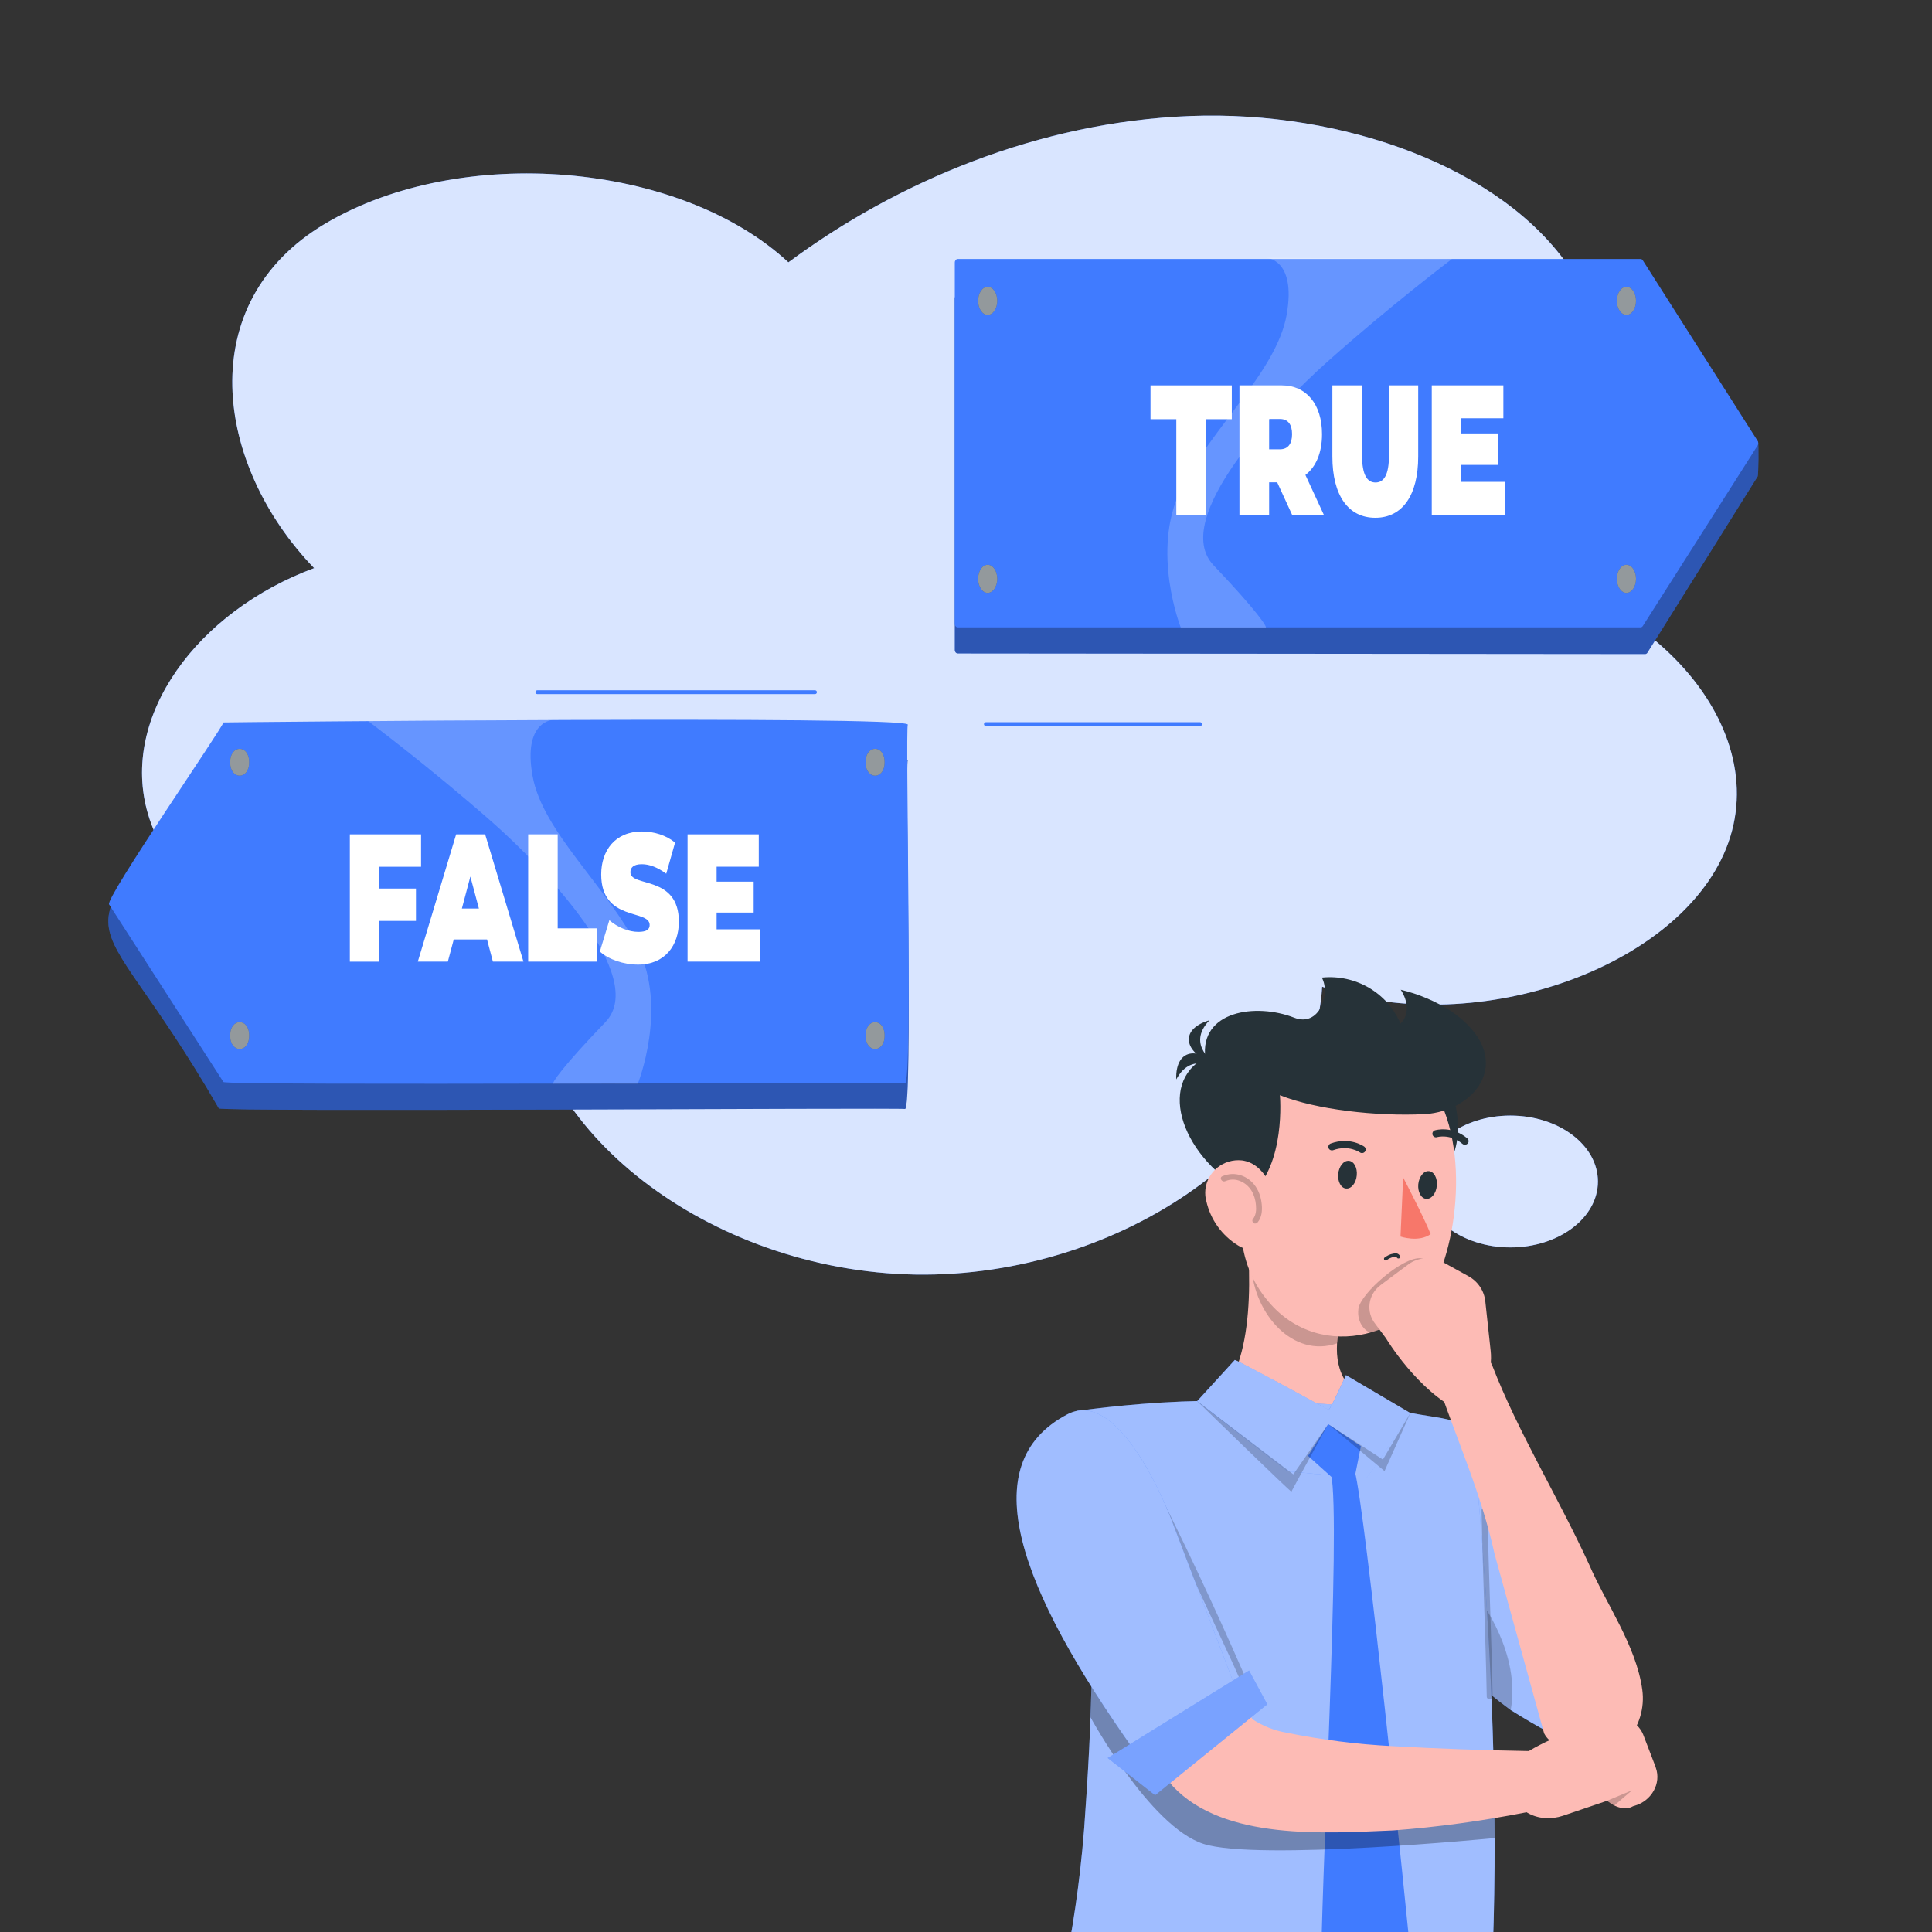 <?xml version="1.0"?>
<svg width="500" height="500" xmlns="http://www.w3.org/2000/svg" xmlns:svg="http://www.w3.org/2000/svg" enable-background="new 0 0 500 500" version="1.1" xml:space="preserve">
 <rect width="100%" height="100%" fill="#333333" stroke="none"/>
 <g class="layer">
  <title>Layer 1</title>
  <g id="svg_465" transform="matrix(1 0 0 1 0 0)">
   <g id="svg_466">
    <g id="svg_467">
     <path d="m375.88,146.5c35.54,-12.87 48.24,-50.08 30.69,-76.68c-17.6,-26.56 -59.08,-41.28 -98.43,-39.8c-39.35,1.48 -76.03,17.06 -104.1,37.87c-28.12,-26.07 -84.86,-30.79 -119.91,-9.99c-34.39,20.43 -28.67,62.33 -2.83,89.13c-30.25,11.18 -50.42,38.44 -43,63.64c9.1,31.04 57.88,51.64 97.73,41.28c-0.05,40.21 47.58,77.01 100.89,77.91c53.25,0.86 103.01,-34.33 105.25,-74.5c40.66,14.23 95.44,-5.88 105.63,-38.81c10.19,-32.89 -27.09,-69.24 -71.89,-70.06z" fill="#407BFF" id="svg_468"/>
    </g>
    <path d="m413.54,305.77c0,9.42 -10.14,17.06 -22.67,17.06c-12.48,0 -22.62,-7.61 -22.62,-17.06c0,-9.42 10.14,-17.06 22.62,-17.06c12.54,0 22.67,7.65 22.67,17.06z" fill="#407BFF" id="svg_469"/>
    <g id="svg_470" opacity="0.8">
     <path d="m375.88,146.5c35.54,-12.87 48.24,-50.08 30.69,-76.68c-17.6,-26.56 -59.08,-41.28 -98.43,-39.8c-39.35,1.48 -76.03,17.06 -104.1,37.87c-28.12,-26.07 -84.86,-30.79 -119.91,-9.99c-34.39,20.43 -28.67,62.33 -2.83,89.13c-30.25,11.18 -50.42,38.44 -43,63.64c9.1,31.04 57.88,51.64 97.73,41.28c-0.05,40.21 47.58,77.01 100.89,77.91c53.25,0.86 103.01,-34.33 105.25,-74.5c40.66,14.23 95.44,-5.88 105.63,-38.81c10.19,-32.89 -27.09,-69.24 -71.89,-70.06z" fill="#FFFFFF" id="svg_471"/>
    </g>
    <path d="m413.54,305.77c0,9.42 -10.14,17.06 -22.67,17.06c-12.48,0 -22.62,-7.61 -22.62,-17.06c0,-9.42 10.14,-17.06 22.62,-17.06c12.54,0 22.67,7.65 22.67,17.06z" fill="#FFFFFF" id="svg_472" opacity="0.8"/>
    <g id="svg_473"/>
   </g>
  </g>
  <g id="Background_complete" transform="matrix(1 0 0 1 0 0)">
   <g id="svg_1">
    <path d="m-444.7,413.93c2.64,-8.9 2.78,-18.52 0.4,-27.49c-3.76,9.37 -9.12,18.09 -15.78,25.67c-1.32,-12.22 -3.55,-24.34 -6.67,-36.22c-4.86,12.25 -6.88,25.61 -5.87,38.74c-7.38,-7.27 -15.38,-13.94 -23.87,-19.89c0.74,11.29 7.42,26.04 22.28,34.39l23.7,0.07c13.13,-3.54 22.99,-16.69 22.72,-30.28c-3.77,6.69 -9.82,12.06 -16.91,15.01z" fill="#E0E0E0" id="svg_2"/>
   </g>
   <g id="svg_3">
    <path d="m-181.19,418.14c1.91,-6.44 2.01,-13.41 0.29,-19.91c-2.72,6.79 -6.61,13.1 -11.43,18.59c-0.95,-8.85 -2.57,-17.63 -4.83,-26.23c-3.52,8.87 -4.98,18.54 -4.25,28.06c-5.35,-5.27 -11.14,-10.1 -17.29,-14.41c0.54,8.18 5.37,18.86 16.14,24.9l17.16,0.05c9.51,-2.56 16.65,-12.08 16.45,-21.92c-2.73,4.84 -7.11,8.73 -12.24,10.87z" fill="#E0E0E0" id="svg_4"/>
   </g>
   <g id="svg_5">
    <g id="svg_6">
     <g id="svg_7">
      <g id="svg_8">
       <g id="svg_9">
        <path d="m-154.08,296.42l-180.75,0c-3.23,0 -5.86,-2.63 -5.86,-5.86l0,-263.28c0,-3.23 2.63,-5.86 5.86,-5.86l180.75,0c3.23,0 5.86,2.63 5.86,5.86l0,263.28c0,3.23 -2.63,5.86 -5.86,5.86zm-180.75,-274.75c-3.09,0 -5.61,2.52 -5.61,5.61l0,263.28c0,3.09 2.52,5.61 5.61,5.61l180.75,0c3.1,0 5.61,-2.52 5.61,-5.61l0,-263.28c0,-3.09 -2.52,-5.61 -5.61,-5.61l-180.75,0z" fill="#E0E0E0" id="svg_10"/>
       </g>
      </g>
      <g id="svg_11">
       <g id="svg_12">
        <path d="m-362.51,296.42l-180.74,0c-3.24,0 -5.87,-2.63 -5.87,-5.86l0,-263.28c0,-3.23 2.63,-5.86 5.87,-5.86l180.74,0c3.24,0 5.87,2.63 5.87,5.86l0,263.28c-0.01,3.23 -2.64,5.86 -5.87,5.86zm-180.74,-274.75c-3.1,0 -5.62,2.52 -5.62,5.61l0,263.28c0,3.09 2.52,5.61 5.62,5.61l180.74,0c3.1,0 5.62,-2.52 5.62,-5.61l0,-263.28c0,-3.09 -2.52,-5.61 -5.62,-5.61l-180.74,0z" fill="#E0E0E0" id="svg_13"/>
       </g>
      </g>
     </g>
     <g id="svg_14">
      <g id="svg_15">
       <rect fill="#E0E0E0" height="0.25" id="svg_16" width="500" x="-598" y="357.49"/>
      </g>
     </g>
    </g>
    <rect fill="#E0E0E0" height="0.25" id="svg_17" width="16.06" x="-546.33" y="371.75"/>
    <rect fill="#E0E0E0" height="0.25" id="svg_18" width="53.53" x="-427.65" y="369.04"/>
    <rect fill="#E0E0E0" height="0.25" id="svg_19" width="36.25" x="-529.27" y="381.04"/>
    <rect fill="#E0E0E0" height="0.25" id="svg_20" width="43.19" x="-219.65" y="368.91"/>
    <rect fill="#E0E0E0" height="0.25" id="svg_21" width="6.33" x="-167.55" y="368.91"/>
    <rect fill="#E0E0E0" height="0.25" id="svg_22" width="53.89" x="-281.79" y="375.14"/>
   </g>
   <g id="svg_23">
    <g id="freepik--background-complete--inject-481_00000003073544920505330140000013180267776658943650_">
     <g id="svg_24">
      <polygon fill="#F0F0F0" id="svg_25" points="-539.541,222.725 -539.541,175.682 -510.413,175.682 -510.413,186.41 -490.998,186.41 -490.998,68.896 -453.668,68.896 -453.668,115.149 -442.468,115.149 -442.468,92.052 -413.34,92.052 -413.34,204.691 -372.269,204.691 -372.269,164.895 -346.516,164.895 -346.516,78.609 -314.733,78.609 -314.733,136.133 -284.862,136.133 -284.862,260.056 -261.718,260.056 -261.718,199.711 -237.819,199.711 -237.819,160.882 -212.432,160.882 -212.432,131.07 -184.107,146.011 -184.107,225.77 -154.236,225.77 -154.236,209.318 -114.333,209.318 -114.333,357.451 -578.795,357.675 -578.795,222.725 "/>
      <rect fill="#FAFAFA" height="10.66" id="svg_26" width="9.3" x="-331.3" y="88.79"/>
      <rect fill="#FAFAFA" height="10.66" id="svg_27" width="9.3" x="-331.3" y="106.66"/>
      <rect fill="#FAFAFA" height="10.66" id="svg_28" width="9.3" x="-331.3" y="124.54"/>
      <rect fill="#FAFAFA" height="10.66" id="svg_29" width="9.3" x="-331.3" y="142.41"/>
      <rect fill="#FAFAFA" height="10.66" id="svg_30" width="9.3" x="-331.3" y="160.28"/>
      <rect fill="#FAFAFA" height="10.66" id="svg_31" width="9.3" x="-331.3" y="178.16"/>
      <rect fill="#FAFAFA" height="10.66" id="svg_32" width="9.3" x="-331.3" y="196.03"/>
      <rect fill="#FAFAFA" height="10.66" id="svg_33" width="9.3" x="-331.3" y="213.91"/>
      <rect fill="#FAFAFA" height="10.66" id="svg_34" width="9.3" x="-471.01" y="74.53"/>
      <rect fill="#FAFAFA" height="10.66" id="svg_35" width="9.3" x="-471.01" y="92.39"/>
      <rect fill="#FAFAFA" height="10.66" id="svg_36" width="9.3" x="-471.01" y="110.27"/>
      <rect fill="#FAFAFA" height="10.66" id="svg_37" width="9.3" x="-471.01" y="128.14"/>
      <rect fill="#FAFAFA" height="10.66" id="svg_38" width="9.3" x="-471.01" y="146.02"/>
      <rect fill="#FAFAFA" height="10.66" id="svg_39" width="9.3" x="-471.01" y="163.89"/>
      <rect fill="#FAFAFA" height="10.66" id="svg_40" width="9.3" x="-471.01" y="181.77"/>
      <rect fill="#FAFAFA" height="10.66" id="svg_41" width="9.3" x="-471.01" y="199.64"/>
     </g>
     <g id="svg_42">
      <path d="m-290.22,357.54l0,-171.4l37,0l0,171.38l-37,0.02z" fill="#E0E0E0" id="svg_43"/>
      <rect fill="#FAFAFA" height="9.25" id="svg_44" width="4.49" x="-260.51" y="191.58"/>
      <rect fill="#FAFAFA" height="9.25" id="svg_45" width="4.49" x="-269.48" y="191.58"/>
      <rect fill="#FAFAFA" height="9.25" id="svg_46" width="4.49" x="-278.45" y="191.58"/>
      <rect fill="#FAFAFA" height="9.25" id="svg_47" width="4.49" x="-287.42" y="191.58"/>
      <rect fill="#FAFAFA" height="9.25" id="svg_48" width="4.49" x="-260.51" y="207.1"/>
      <rect fill="#FAFAFA" height="9.25" id="svg_49" width="4.49" x="-269.48" y="207.1"/>
      <rect fill="#FAFAFA" height="9.25" id="svg_50" width="4.49" x="-278.45" y="207.1"/>
      <rect fill="#FAFAFA" height="9.25" id="svg_51" width="4.49" x="-287.42" y="207.1"/>
      <rect fill="#FAFAFA" height="9.25" id="svg_52" width="4.49" x="-260.51" y="222.61"/>
      <rect fill="#FAFAFA" height="9.25" id="svg_53" width="4.49" x="-269.48" y="222.61"/>
      <rect fill="#FAFAFA" height="9.25" id="svg_54" width="4.49" x="-278.45" y="222.61"/>
      <rect fill="#FAFAFA" height="9.25" id="svg_55" width="4.49" x="-287.42" y="222.61"/>
      <rect fill="#FAFAFA" height="9.25" id="svg_56" width="4.49" x="-260.51" y="238.12"/>
      <rect fill="#FAFAFA" height="9.25" id="svg_57" width="4.49" x="-269.48" y="238.12"/>
      <rect fill="#FAFAFA" height="9.25" id="svg_58" width="4.49" x="-278.45" y="238.12"/>
      <rect fill="#FAFAFA" height="9.25" id="svg_59" width="4.49" x="-287.42" y="238.12"/>
      <rect fill="#FAFAFA" height="9.25" id="svg_60" width="4.49" x="-260.51" y="253.62"/>
      <rect fill="#FAFAFA" height="9.25" id="svg_61" width="4.49" x="-269.48" y="253.62"/>
      <rect fill="#FAFAFA" height="9.25" id="svg_62" width="4.49" x="-278.45" y="253.62"/>
      <rect fill="#FAFAFA" height="9.25" id="svg_63" width="4.49" x="-287.42" y="253.62"/>
      <rect fill="#FAFAFA" height="9.25" id="svg_64" width="4.49" x="-260.51" y="269.13"/>
      <rect fill="#FAFAFA" height="9.25" id="svg_65" width="4.49" x="-269.48" y="269.13"/>
      <rect fill="#FAFAFA" height="9.25" id="svg_66" width="4.49" x="-278.45" y="269.13"/>
      <rect fill="#FAFAFA" height="9.25" id="svg_67" width="4.49" x="-287.42" y="269.13"/>
      <rect fill="#FAFAFA" height="9.25" id="svg_68" width="4.49" x="-260.51" y="284.64"/>
      <rect fill="#FAFAFA" height="9.25" id="svg_69" width="4.49" x="-269.48" y="284.64"/>
      <rect fill="#FAFAFA" height="9.25" id="svg_70" width="4.49" x="-278.45" y="284.64"/>
      <rect fill="#FAFAFA" height="9.25" id="svg_71" width="4.49" x="-287.42" y="284.64"/>
      <rect fill="#FAFAFA" height="9.25" id="svg_72" width="4.49" x="-260.51" y="300.16"/>
      <rect fill="#FAFAFA" height="9.25" id="svg_73" width="4.49" x="-269.48" y="300.16"/>
      <rect fill="#FAFAFA" height="9.25" id="svg_74" width="4.49" x="-278.45" y="300.16"/>
      <rect fill="#FAFAFA" height="9.25" id="svg_75" width="4.49" x="-287.42" y="300.16"/>
     </g>
     <g id="svg_76">
      <path d="m-418.79,357.6l0,-191.24l76.71,0l0,191.29c0,0 -76.13,0.03 -76.71,-0.05z" fill="#E6E6E6" id="svg_77"/>
      <rect fill="#E0E0E0" height="10.66" id="svg_78" width="9.3" x="-357.14" y="172.68"/>
      <rect fill="#E0E0E0" height="10.66" id="svg_79" width="9.3" x="-375.75" y="172.68"/>
      <rect fill="#E0E0E0" height="10.66" id="svg_80" width="9.3" x="-394.35" y="172.68"/>
      <rect fill="#E0E0E0" height="10.66" id="svg_81" width="9.3" x="-412.96" y="172.68"/>
      <rect fill="#E0E0E0" height="10.66" id="svg_82" width="9.3" x="-357.14" y="190.56"/>
      <rect fill="#E0E0E0" height="10.66" id="svg_83" width="9.3" x="-375.75" y="190.56"/>
      <rect fill="#E0E0E0" height="10.66" id="svg_84" width="9.3" x="-394.35" y="190.56"/>
      <rect fill="#E0E0E0" height="10.66" id="svg_85" width="9.3" x="-412.96" y="190.56"/>
      <rect fill="#E0E0E0" height="10.66" id="svg_86" width="9.3" x="-357.14" y="208.43"/>
      <rect fill="#E0E0E0" height="10.66" id="svg_87" width="9.3" x="-375.75" y="208.43"/>
      <rect fill="#E0E0E0" height="10.66" id="svg_88" width="9.3" x="-394.35" y="208.43"/>
      <rect fill="#E0E0E0" height="10.66" id="svg_89" width="9.3" x="-412.96" y="208.43"/>
      <rect fill="#E0E0E0" height="10.66" id="svg_90" width="9.3" x="-357.14" y="226.3"/>
      <rect fill="#E0E0E0" height="10.66" id="svg_91" width="9.3" x="-375.75" y="226.3"/>
      <rect fill="#E0E0E0" height="10.66" id="svg_92" width="9.3" x="-394.35" y="226.3"/>
      <rect fill="#E0E0E0" height="10.66" id="svg_93" width="9.3" x="-412.96" y="226.3"/>
      <rect fill="#E0E0E0" height="10.66" id="svg_94" width="9.3" x="-357.14" y="244.18"/>
      <rect fill="#E0E0E0" height="10.66" id="svg_95" width="9.3" x="-375.75" y="244.18"/>
      <rect fill="#E0E0E0" height="10.66" id="svg_96" width="9.3" x="-394.35" y="244.18"/>
      <rect fill="#E0E0E0" height="10.66" id="svg_97" width="9.3" x="-412.96" y="244.18"/>
      <rect fill="#E0E0E0" height="10.66" id="svg_98" width="9.3" x="-357.14" y="262.05"/>
      <rect fill="#E0E0E0" height="10.66" id="svg_99" width="9.3" x="-375.75" y="262.05"/>
      <rect fill="#E0E0E0" height="10.66" id="svg_100" width="9.3" x="-394.35" y="262.05"/>
      <rect fill="#E0E0E0" height="10.66" id="svg_101" width="9.3" x="-412.96" y="262.05"/>
      <rect fill="#E0E0E0" height="10.66" id="svg_102" width="9.3" x="-357.14" y="279.93"/>
      <rect fill="#E0E0E0" height="10.66" id="svg_103" width="9.3" x="-375.75" y="279.93"/>
      <rect fill="#E0E0E0" height="10.66" id="svg_104" width="9.3" x="-394.35" y="279.93"/>
      <rect fill="#E0E0E0" height="10.66" id="svg_105" width="9.3" x="-412.96" y="279.93"/>
      <rect fill="#E0E0E0" height="10.66" id="svg_106" width="9.3" x="-357.14" y="297.8"/>
      <rect fill="#E0E0E0" height="10.66" id="svg_107" width="9.3" x="-375.75" y="297.8"/>
      <rect fill="#E0E0E0" height="10.66" id="svg_108" width="9.3" x="-394.35" y="297.8"/>
      <rect fill="#E0E0E0" height="10.66" id="svg_109" width="9.3" x="-412.96" y="297.8"/>
     </g>
     <g id="svg_110">
      <path d="m-239.77,357.51l0,-204.52l31.74,0l0,204.68c-10.04,-0.24 -31.74,-0.16 -31.74,-0.16z" fill="#E6E6E6" id="svg_111"/>
      <rect fill="#FAFAFA" height="10.66" id="svg_112" width="9.3" x="-222.03" y="156.78"/>
      <rect fill="#FAFAFA" height="10.66" id="svg_113" width="9.3" x="-222.03" y="174.64"/>
      <rect fill="#FAFAFA" height="10.66" id="svg_114" width="9.3" x="-222.03" y="192.52"/>
      <rect fill="#FAFAFA" height="10.66" id="svg_115" width="9.3" x="-222.03" y="210.39"/>
      <rect fill="#FAFAFA" height="10.66" id="svg_116" width="9.3" x="-222.03" y="228.26"/>
      <rect fill="#FAFAFA" height="10.66" id="svg_117" width="9.3" x="-222.03" y="246.14"/>
      <rect fill="#FAFAFA" height="10.66" id="svg_118" width="9.3" x="-222.03" y="264.01"/>
      <rect fill="#FAFAFA" height="10.66" id="svg_119" width="9.3" x="-222.03" y="281.89"/>
      <rect fill="#FAFAFA" height="10.66" id="svg_120" width="9.3" x="-234.47" y="156.78"/>
      <rect fill="#FAFAFA" height="10.66" id="svg_121" width="9.3" x="-234.47" y="174.64"/>
      <rect fill="#FAFAFA" height="10.66" id="svg_122" width="9.3" x="-234.47" y="192.52"/>
      <rect fill="#FAFAFA" height="10.66" id="svg_123" width="9.3" x="-234.47" y="210.39"/>
      <rect fill="#FAFAFA" height="10.66" id="svg_124" width="9.3" x="-234.47" y="228.26"/>
      <rect fill="#FAFAFA" height="10.66" id="svg_125" width="9.3" x="-234.47" y="246.14"/>
      <rect fill="#FAFAFA" height="10.66" id="svg_126" width="9.3" x="-234.47" y="264.01"/>
      <rect fill="#FAFAFA" height="10.66" id="svg_127" width="9.3" x="-234.47" y="281.89"/>
     </g>
     <g id="svg_128">
      <rect fill="#E6E6E6" height="201.04" id="svg_129" width="56.01" x="-543.74" y="156.63"/>
      <rect fill="#FAFAFA" height="10.66" id="svg_130" width="16.42" x="-512.43" y="164.94"/>
      <rect fill="#FAFAFA" height="10.66" id="svg_131" width="16.42" x="-512.43" y="182.82"/>
      <rect fill="#FAFAFA" height="10.66" id="svg_132" width="16.42" x="-512.43" y="200.69"/>
      <rect fill="#FAFAFA" height="10.66" id="svg_133" width="16.42" x="-512.43" y="218.57"/>
      <rect fill="#FAFAFA" height="10.66" id="svg_134" width="16.42" x="-512.43" y="236.44"/>
      <rect fill="#FAFAFA" height="10.66" id="svg_135" width="16.42" x="-512.43" y="254.31"/>
      <rect fill="#FAFAFA" height="10.66" id="svg_136" width="16.42" x="-512.43" y="272.19"/>
      <rect fill="#FAFAFA" height="10.66" id="svg_137" width="16.42" x="-512.43" y="290.06"/>
      <rect fill="#FAFAFA" height="10.66" id="svg_138" width="16.42" x="-534.39" y="164.94"/>
      <rect fill="#FAFAFA" height="10.66" id="svg_139" width="16.42" x="-534.39" y="182.82"/>
      <rect fill="#FAFAFA" height="10.66" id="svg_140" width="16.42" x="-534.39" y="200.69"/>
      <rect fill="#FAFAFA" height="10.66" id="svg_141" width="16.42" x="-534.39" y="218.57"/>
      <rect fill="#FAFAFA" height="10.66" id="svg_142" width="16.42" x="-534.39" y="236.44"/>
      <rect fill="#FAFAFA" height="10.66" id="svg_143" width="16.42" x="-534.39" y="254.31"/>
      <rect fill="#FAFAFA" height="10.66" id="svg_144" width="16.42" x="-534.39" y="272.19"/>
      <rect fill="#FAFAFA" height="10.66" id="svg_145" width="16.42" x="-534.39" y="290.06"/>
     </g>
     <g id="svg_146">
      <path d="m-451.08,357.61l0,-149.18l24.43,0l0,149.17l-24.43,0.01z" fill="#E0E0E0" id="svg_147"/>
      <rect fill="#FAFAFA" height="7.94" id="svg_148" width="2.96" x="-431.47" y="213.15"/>
      <rect fill="#FAFAFA" height="7.94" id="svg_149" width="2.96" x="-437.39" y="213.15"/>
      <rect fill="#FAFAFA" height="7.94" id="svg_150" width="2.96" x="-443.31" y="213.15"/>
      <rect fill="#FAFAFA" height="7.94" id="svg_151" width="2.96" x="-449.23" y="213.15"/>
      <rect fill="#FAFAFA" height="7.94" id="svg_152" width="2.96" x="-431.47" y="226.48"/>
      <rect fill="#FAFAFA" height="7.94" id="svg_153" width="2.96" x="-437.39" y="226.48"/>
      <rect fill="#FAFAFA" height="7.94" id="svg_154" width="2.96" x="-443.31" y="226.48"/>
      <rect fill="#FAFAFA" height="7.94" id="svg_155" width="2.96" x="-449.23" y="226.48"/>
      <rect fill="#FAFAFA" height="7.94" id="svg_156" width="2.96" x="-431.47" y="239.8"/>
      <rect fill="#FAFAFA" height="7.94" id="svg_157" width="2.96" x="-437.39" y="239.8"/>
      <rect fill="#FAFAFA" height="7.94" id="svg_158" width="2.96" x="-443.31" y="239.8"/>
      <rect fill="#FAFAFA" height="7.94" id="svg_159" width="2.96" x="-449.23" y="239.8"/>
      <rect fill="#FAFAFA" height="7.94" id="svg_160" width="2.96" x="-431.47" y="253.13"/>
      <rect fill="#FAFAFA" height="7.94" id="svg_161" width="2.96" x="-437.39" y="253.13"/>
      <rect fill="#FAFAFA" height="7.94" id="svg_162" width="2.96" x="-443.31" y="253.13"/>
      <rect fill="#FAFAFA" height="7.94" id="svg_163" width="2.96" x="-449.23" y="253.13"/>
      <rect fill="#FAFAFA" height="7.94" id="svg_164" width="2.96" x="-431.47" y="266.46"/>
      <rect fill="#FAFAFA" height="7.94" id="svg_165" width="2.96" x="-437.39" y="266.46"/>
      <rect fill="#FAFAFA" height="7.94" id="svg_166" width="2.96" x="-443.31" y="266.46"/>
      <rect fill="#FAFAFA" height="7.94" id="svg_167" width="2.96" x="-449.23" y="266.46"/>
      <rect fill="#FAFAFA" height="7.94" id="svg_168" width="2.96" x="-431.47" y="279.79"/>
      <rect fill="#FAFAFA" height="7.94" id="svg_169" width="2.96" x="-437.39" y="279.79"/>
      <rect fill="#FAFAFA" height="7.94" id="svg_170" width="2.96" x="-443.31" y="279.79"/>
      <rect fill="#FAFAFA" height="7.94" id="svg_171" width="2.96" x="-449.23" y="279.79"/>
      <rect fill="#FAFAFA" height="7.94" id="svg_172" width="2.96" x="-431.47" y="293.11"/>
      <rect fill="#FAFAFA" height="7.94" id="svg_173" width="2.96" x="-437.39" y="293.11"/>
      <rect fill="#FAFAFA" height="7.94" id="svg_174" width="2.96" x="-443.31" y="293.11"/>
      <rect fill="#FAFAFA" height="7.94" id="svg_175" width="2.96" x="-449.23" y="293.11"/>
      <rect fill="#FAFAFA" height="7.94" id="svg_176" width="2.96" x="-431.47" y="306.44"/>
      <rect fill="#FAFAFA" height="7.94" id="svg_177" width="2.96" x="-437.39" y="306.44"/>
      <rect fill="#FAFAFA" height="7.94" id="svg_178" width="2.96" x="-443.31" y="306.44"/>
      <rect fill="#FAFAFA" height="7.94" id="svg_179" width="2.96" x="-449.23" y="306.44"/>
     </g>
     <g id="svg_180">
      <path d="m-210.86,357.68l0,-127.13l65.31,0l0,126.92l-65.31,0.21z" fill="#FAFAFA" id="svg_181"/>
      <rect fill="#E0E0E0" height="6.67" id="svg_182" width="7.92" x="-158.41" y="234.5"/>
      <rect fill="#E0E0E0" height="6.67" id="svg_183" width="7.92" x="-174.25" y="234.5"/>
      <rect fill="#E0E0E0" height="6.67" id="svg_184" width="7.92" x="-190.08" y="234.5"/>
      <rect fill="#E0E0E0" height="6.67" id="svg_185" width="7.92" x="-205.92" y="234.5"/>
      <rect fill="#E0E0E0" height="6.67" id="svg_186" width="7.92" x="-158.41" y="245.68"/>
      <rect fill="#E0E0E0" height="6.67" id="svg_187" width="7.92" x="-174.25" y="245.68"/>
      <rect fill="#E0E0E0" height="6.67" id="svg_188" width="7.92" x="-190.08" y="245.68"/>
      <rect fill="#E0E0E0" height="6.67" id="svg_189" width="7.92" x="-205.92" y="245.68"/>
      <rect fill="#E0E0E0" height="6.67" id="svg_190" width="7.92" x="-158.41" y="256.86"/>
      <rect fill="#E0E0E0" height="6.67" id="svg_191" width="7.92" x="-174.25" y="256.86"/>
      <rect fill="#E0E0E0" height="6.67" id="svg_192" width="7.92" x="-190.08" y="256.86"/>
      <rect fill="#E0E0E0" height="6.67" id="svg_193" width="7.92" x="-205.92" y="256.86"/>
      <rect fill="#E0E0E0" height="6.67" id="svg_194" width="7.92" x="-158.41" y="268.03"/>
      <rect fill="#E0E0E0" height="6.67" id="svg_195" width="7.92" x="-174.25" y="268.03"/>
      <rect fill="#E0E0E0" height="6.67" id="svg_196" width="7.92" x="-190.08" y="268.03"/>
      <rect fill="#E0E0E0" height="6.67" id="svg_197" width="7.92" x="-205.92" y="268.03"/>
      <rect fill="#E0E0E0" height="6.67" id="svg_198" width="7.92" x="-158.41" y="279.2"/>
      <rect fill="#E0E0E0" height="6.67" id="svg_199" width="7.92" x="-174.25" y="279.2"/>
      <rect fill="#E0E0E0" height="6.67" id="svg_200" width="7.92" x="-190.08" y="279.2"/>
      <rect fill="#E0E0E0" height="6.67" id="svg_201" width="7.92" x="-205.92" y="279.2"/>
      <rect fill="#E0E0E0" height="6.67" id="svg_202" width="7.92" x="-158.41" y="290.38"/>
      <rect fill="#E0E0E0" height="6.67" id="svg_203" width="7.92" x="-174.25" y="290.38"/>
      <rect fill="#E0E0E0" height="6.67" id="svg_204" width="7.92" x="-190.08" y="290.38"/>
      <rect fill="#E0E0E0" height="6.67" id="svg_205" width="7.92" x="-205.92" y="290.38"/>
      <rect fill="#E0E0E0" height="6.67" id="svg_206" width="7.92" x="-158.41" y="301.55"/>
      <rect fill="#E0E0E0" height="6.67" id="svg_207" width="7.92" x="-174.25" y="301.55"/>
      <rect fill="#E0E0E0" height="6.67" id="svg_208" width="7.92" x="-190.08" y="301.55"/>
      <rect fill="#E0E0E0" height="6.67" id="svg_209" width="7.92" x="-205.92" y="301.55"/>
     </g>
    </g>
    <g id="svg_210">
     <g id="svg_211">
      <path d="m-295.06,61.97c2.07,-1.57 5.1,-1.75 7.35,-0.43c2.98,-6.02 11.28,-8.68 17.2,-5.51c1.55,-6.48 7.94,-11.47 14.6,-11.39c6.67,0.08 12.94,5.22 14.33,11.74c0.22,1.04 0.37,2.17 1.11,2.93c1.2,1.23 3.21,0.82 4.93,0.68c5.4,-0.42 10.83,3.37 12.3,8.59l-74.36,-0.27c-0.66,-2.52 0.47,-4.77 2.54,-6.34z" fill="#E0E0E0" id="svg_212"/>
     </g>
    </g>
    <g id="svg_213">
     <g id="svg_214">
      <path d="m-381.56,6.5c1.03,-0.77 2.52,-0.86 3.63,-0.21c1.48,-2.98 5.58,-4.29 8.51,-2.72c0.77,-3.21 3.93,-5.68 7.23,-5.64c3.3,0.04 6.4,2.58 7.08,5.81c0.11,0.51 0.18,1.07 0.55,1.45c0.6,0.6 1.59,0.4 2.44,0.33c2.67,-0.2 5.36,1.67 6.09,4.25l-36.79,-0.13c-0.32,-1.25 0.23,-2.36 1.26,-3.14z" fill="#F5F5F5" id="svg_215"/>
     </g>
    </g>
    <g id="svg_216">
     <g id="svg_217">
      <path d="m-195.9,18.95c1.1,-0.83 2.71,-0.93 3.89,-0.23c1.58,-3.19 5.98,-4.6 9.11,-2.92c0.82,-3.43 4.21,-6.07 7.74,-6.03c3.53,0.04 6.85,2.77 7.58,6.22c0.12,0.55 0.2,1.15 0.59,1.55c0.64,0.65 1.7,0.43 2.61,0.36c2.86,-0.22 5.74,1.79 6.51,4.55l-39.38,-0.15c-0.34,-1.33 0.25,-2.52 1.35,-3.35z" fill="#E0E0E0" id="svg_218"/>
     </g>
    </g>
    <g id="svg_219">
     <g id="svg_220">
      <path d="m-570.25,110.34c1.43,-1.07 3.5,-1.2 5.05,-0.29c2.04,-4.14 7.74,-5.96 11.8,-3.78c1.06,-4.46 5.45,-7.88 10.03,-7.82c4.58,0.05 8.88,3.58 9.83,8.06c0.15,0.71 0.25,1.49 0.76,2.01c0.83,0.84 2.21,0.56 3.39,0.47c3.71,-0.29 7.44,2.31 8.44,5.89l-51.05,-0.19c-0.44,-1.72 0.33,-3.27 1.75,-4.35z" fill="#F5F5F5" id="svg_221"/>
     </g>
    </g>
    <g id="svg_222">
     <g id="svg_223">
      <path d="m-210.84,104.22c2.16,-1.63 5.31,-1.82 7.65,-0.45c3.1,-6.27 11.74,-9.04 17.91,-5.73c1.6,-6.76 8.26,-11.95 15.2,-11.86c6.94,0.08 13.47,5.43 14.91,12.22c0.23,1.08 0.38,2.26 1.16,3.05c1.25,1.28 3.34,0.85 5.13,0.71c5.62,-0.44 11.28,3.51 12.81,8.93l-77.42,-0.28c-0.68,-2.62 0.49,-4.96 2.65,-6.59z" fill="#F0F0F0" id="svg_224"/>
     </g>
    </g>
    <g id="svg_225">
     <g id="svg_226">
      <path d="m-531.81,30.32c1.91,-1.45 4.71,-1.61 6.79,-0.4c2.75,-5.56 10.42,-8.02 15.89,-5.09c1.43,-5.99 7.34,-10.6 13.5,-10.53c6.16,0.08 11.96,4.83 13.24,10.86c0.2,0.95 0.34,2 1.02,2.7c1.12,1.14 2.98,0.76 4.56,0.63c4.99,-0.39 10.02,3.12 11.37,7.94l-68.73,-0.25c-0.6,-2.33 0.44,-4.41 2.36,-5.86z" fill="#E0E0E0" id="svg_227"/>
     </g>
    </g>
   </g>
  </g>
  <g display="none" id="Background_simple" transform="matrix(1 0 0 1 0 0)">
   <g display="inline" id="svg_228">
    <path d="m185.77,59.57c-21.57,2.85 -42.36,8.91 -60.81,18.41c-21.73,11.21 -43.94,28.66 -37.38,51.49c12.11,42.15 70.2,42.92 58.61,71.26c-13.14,32.1 -4.33,69.76 54.63,80.23c111.98,19.89 247.35,-96.48 209.33,-160.43c-23.67,-39.81 -109.88,-76.07 -224.38,-60.96z" fill="#407BFF" id="svg_229"/>
    <path d="m185.77,59.57c-21.57,2.85 -42.36,8.91 -60.81,18.41c-21.73,11.21 -43.94,28.66 -37.38,51.49c12.11,42.15 70.2,42.92 58.61,71.26c-13.14,32.1 -4.33,69.76 54.63,80.23c111.98,19.89 247.35,-96.48 209.33,-160.43c-23.67,-39.81 -109.88,-76.07 -224.38,-60.96z" fill="#FFFFFF" id="svg_230" opacity="0.9"/>
   </g>
  </g>
  <g id="Shadow" transform="matrix(1 0 0 1 0 0)">
   <g id="svg_231">
    <g id="svg_232">
     <ellipse cx="-258" cy="540.49" fill="#F5F5F5" id="svg_233" rx="208.88" ry="8.23"/>
    </g>
   </g>
  </g>
  <g id="Sing_2">
   <g id="svg_234">
    <g id="svg_235">
     <rect fill="#263238" height="242.47" id="svg_236" width="12.43" x="1004.66" y="70.95"/>
     <rect fill="#FFFFFF" height="242.47" id="svg_237" opacity="0.5" width="12.43" x="1004.66" y="70.95"/>
    </g>
    <rect height="8.63" id="svg_238" opacity="0.3" width="12.43" x="1004.66" y="74.63"/>
    <g id="svg_239">
     <path d="m953.12,77.89l112.05,0.07c0.14,0 0.27,-0.05 0.36,-0.14l17.98,-19.55c0.14,-0.14 0.19,-3.67 0.06,-3.81l-18.78,-16.15c-0.09,-0.09 -0.22,-0.14 -0.36,-0.14l-111.31,0c-0.26,0 -0.47,0.17 -0.47,0.38l0,38.95c0,0.22 0.21,0.39 0.47,0.39z" fill="#407BFF" id="svg_240"/>
     <path d="m953.12,77.89l112.05,0.07c0.14,0 0.27,-0.05 0.36,-0.14l17.98,-19.55c0.14,-0.14 0.19,-3.67 0.06,-3.81l-18.78,-16.15c-0.09,-0.09 -0.22,-0.14 -0.36,-0.14l-111.31,0c-0.26,0 -0.47,0.17 -0.47,0.38l0,38.95c0,0.22 0.21,0.39 0.47,0.39z" id="svg_241" opacity="0.3"/>
     <path d="m953.12,75l111.31,0c0.14,0 0.27,-0.06 0.36,-0.15l18.72,-20.02c0.14,-0.15 0.14,-0.36 0,-0.5l-18.72,-20.02c-0.09,-0.1 -0.22,-0.15 -0.36,-0.15l-111.31,0c-0.26,0 -0.47,0.18 -0.47,0.39l0,40.05c0,0.22 0.21,0.4 0.47,0.4z" fill="#407BFF" id="svg_242"/>
     <g id="svg_243">
      <g id="svg_244">
       <path d="m959.57,38.8c0,0.86 -0.7,1.56 -1.56,1.56s-1.56,-0.7 -1.56,-1.56s0.7,-1.56 1.56,-1.56s1.56,0.7 1.56,1.56z" fill="#263238" id="svg_245"/>
       <path d="m959.57,38.8c0,0.86 -0.7,1.56 -1.56,1.56s-1.56,-0.7 -1.56,-1.56s0.7,-1.56 1.56,-1.56s1.56,0.7 1.56,1.56z" enable-background="new" fill="#FFFFFF" id="svg_246" opacity="0.5"/>
      </g>
      <g id="svg_247">
       <path d="m959.57,69.62c0,0.86 -0.7,1.56 -1.56,1.56s-1.56,-0.7 -1.56,-1.56s0.7,-1.56 1.56,-1.56s1.56,0.7 1.56,1.56z" fill="#263238" id="svg_248"/>
       <path d="m959.57,69.62c0,0.86 -0.7,1.56 -1.56,1.56s-1.56,-0.7 -1.56,-1.56s0.7,-1.56 1.56,-1.56s1.56,0.7 1.56,1.56z" enable-background="new" fill="#FFFFFF" id="svg_249" opacity="0.5"/>
      </g>
     </g>
     <g id="svg_250">
      <g id="svg_251">
       <path d="m1063.68,38.8c0,0.86 -0.7,1.56 -1.56,1.56c-0.86,0 -1.56,-0.7 -1.56,-1.56s0.7,-1.56 1.56,-1.56c0.86,0 1.56,0.7 1.56,1.56z" fill="#263238" id="svg_252"/>
       <path d="m1063.68,38.8c0,0.86 -0.7,1.56 -1.56,1.56c-0.86,0 -1.56,-0.7 -1.56,-1.56s0.7,-1.56 1.56,-1.56c0.86,0 1.56,0.7 1.56,1.56z" enable-background="new" fill="#FFFFFF" id="svg_253" opacity="0.5"/>
      </g>
      <g id="svg_254">
       <path d="m1063.68,69.62c0,0.86 -0.7,1.56 -1.56,1.56c-0.86,0 -1.56,-0.7 -1.56,-1.56s0.7,-1.56 1.56,-1.56c0.86,0 1.56,0.7 1.56,1.56z" fill="#263238" id="svg_255"/>
       <path d="m1063.68,69.62c0,0.86 -0.7,1.56 -1.56,1.56c-0.86,0 -1.56,-0.7 -1.56,-1.56s0.7,-1.56 1.56,-1.56c0.86,0 1.56,0.7 1.56,1.56z" enable-background="new" fill="#FFFFFF" id="svg_256" opacity="0.5"/>
      </g>
     </g>
     <g id="svg_257">
      <path d="m988.75,51.92l-4.2,0l0,-3.75l13.25,0l0,3.75l-4.21,0l0,10.61l-4.84,0l0,-10.61z" fill="#FFFFFF" id="svg_258"/>
      <path d="m1005.19,58.92l-1.31,0l0,3.61l-4.84,0l0,-14.36l6.91,0c4,0 6.55,2.09 6.55,5.41c0,2.07 -0.99,3.63 -2.71,4.52l3.01,4.43l-5.17,0l-2.44,-3.61zm0.46,-7.02l-1.77,0l0,3.36l1.77,0c1.33,0 1.97,-0.63 1.97,-1.68s-0.64,-1.68 -1.97,-1.68z" fill="#FFFFFF" id="svg_259"/>
      <path d="m1014.19,56.06l0,-7.89l4.84,0l0,7.75c0,2.2 0.84,3.02 2.2,3.02c1.35,0 2.19,-0.82 2.19,-3.02l0,-7.75l4.76,0l0,7.89c0,4.31 -2.59,6.79 -6.99,6.79c-4.41,0 -7,-2.48 -7,-6.79z" fill="#FFFFFF" id="svg_260"/>
      <path d="m1042.32,58.88l0,3.65l-11.93,0l0,-14.36l11.67,0l0,3.65l-6.91,0l0,1.68l6.07,0l0,3.49l-6.07,0l0,1.88l7.17,0l0,0.01z" fill="#FFFFFF" id="svg_261"/>
     </g>
    </g>
    <path d="m1033.68,34.16c0,0 -10.11,5.2 -20.35,11.42c-8.24,5 -25.66,17.41 -18.51,22.53c7.15,5.11 8.91,6.96 8.49,6.94c-0.42,-0.02 -13.81,0 -13.81,0s-4.95,-8.49 0,-15.34c4.95,-6.84 15.59,-13.05 17.24,-19.35c1.65,-6.3 -3.43,-6.34 -3.43,-6.34l30.37,0.14z" fill="#FFFFFF" id="svg_262" opacity="0.2"/>
    <g id="svg_263">
     <polygon fill="#FFFFFF" id="svg_264" opacity="0.2" points="1017.091,131.716 1004.662,148.41 1004.662,163.286 1017.091,146.673 "/>
     <polygon fill="#FFFFFF" id="svg_265" opacity="0.2" points="1017.091,160.215 1004.662,176.91 1004.662,182.477 1017.091,166.344 "/>
    </g>
    <path d="m957.72,85.73c11.64,0 23.28,0 34.91,0" fill="none" id="svg_266" stroke="#407BFF" stroke-linecap="round" stroke-linejoin="round" stroke-miterlimit="10"/>
   </g>
  </g>
  <g id="Sing_1">
   <g id="svg_267">
    <g id="svg_268">
     <rect fill="#263238" height="242.47" id="svg_269" width="12.43" x="830.26" y="85.93"/>
     <rect fill="#FFFFFF" height="242.47" id="svg_270" opacity="0.5" width="12.43" x="830.26" y="85.93"/>
    </g>
    <rect height="8.63" id="svg_271" opacity="0.3" width="12.43" x="830.26" y="89.61"/>
    <g id="svg_272">
     <path d="m894.06,92.87c-0.41,-0.16 -112.13,0.36 -112.42,-0.07c-21.81,-26.05 -26.63,-15.83 0.75,-39.51c0.83,0 111.63,-0.79 112.13,0.24c-0.47,0.4 0.87,39.54 -0.46,39.34z" fill="#407BFF" id="svg_273"/>
     <path d="m894.06,92.87c-0.41,-0.16 -112.13,0.36 -112.42,-0.07c-21.81,-26.05 -26.63,-15.83 0.75,-39.51c0.83,0 111.63,-0.79 112.13,0.24c-0.47,0.4 0.87,39.54 -0.46,39.34z" id="svg_274" opacity="0.3"/>
     <path d="m894.06,89.98c-0.43,-0.17 -111.37,0.3 -111.67,-0.15c0,0 -18.73,-20.02 -18.73,-20.02c-0.73,-0.64 18.71,-20.04 18.73,-20.52c0.78,-0.02 111.69,-0.8 112.13,0.24c-0.43,0.39 0.84,40.65 -0.46,40.45z" fill="#407BFF" id="svg_275"/>
     <g id="svg_276">
      <g id="svg_277">
       <path d="m887.61,53.78c-0.03,2.02 3.14,2.02 3.11,0c0.03,-2.02 -3.14,-2.02 -3.11,0z" fill="#263238" id="svg_278"/>
       <path d="m887.61,53.78c-0.03,2.02 3.14,2.02 3.11,0c0.03,-2.02 -3.14,-2.02 -3.11,0z" enable-background="new" fill="#FFFFFF" id="svg_279" opacity="0.5"/>
      </g>
      <g id="svg_280">
       <path d="m887.61,84.6c-0.03,2.02 3.14,2.02 3.11,0c0.03,-2.02 -3.14,-2.02 -3.11,0z" fill="#263238" id="svg_281"/>
       <path d="m887.61,84.6c-0.03,2.02 3.14,2.02 3.11,0c0.03,-2.02 -3.14,-2.02 -3.11,0z" enable-background="new" fill="#FFFFFF" id="svg_282" opacity="0.5"/>
      </g>
     </g>
     <g id="svg_283">
      <g id="svg_284">
       <path d="m783.5,53.78c-0.03,2.02 3.14,2.02 3.11,0c0.03,-2.02 -3.14,-2.02 -3.11,0z" fill="#263238" id="svg_285"/>
       <path d="m783.5,53.78c-0.03,2.02 3.14,2.02 3.11,0c0.03,-2.02 -3.14,-2.02 -3.11,0z" enable-background="new" fill="#FFFFFF" id="svg_286" opacity="0.5"/>
      </g>
      <g id="svg_287">
       <path d="m783.5,84.6c-0.03,2.02 3.14,2.02 3.11,0c0.03,-2.02 -3.14,-2.02 -3.11,0z" fill="#263238" id="svg_288"/>
       <path d="m783.5,84.6c-0.03,2.02 3.14,2.02 3.11,0c0.03,-2.02 -3.14,-2.02 -3.11,0z" enable-background="new" fill="#FFFFFF" id="svg_289" opacity="0.5"/>
      </g>
     </g>
    </g>
    <g id="svg_290">
     <path d="m807.95,65.56l0,2.46l5.99,0l0,3.65l-5.99,0l0,4.59l-4.84,0l0,-14.35l11.67,0l0,3.65l-6.83,0z" fill="#FFFFFF" id="svg_291"/>
     <path d="m825.58,73.76l-5.45,0l-0.97,2.5l-4.92,0l6.28,-14.35l4.75,0l6.28,14.35l-5.01,0l-0.96,-2.5zm-1.33,-3.48l-1.4,-3.61l-1.39,3.61l2.79,0z" fill="#FFFFFF" id="svg_292"/>
     <path d="m832.32,61.91l4.84,0l0,10.6l6.48,0l0,3.75l-11.32,0l0,-14.35z" fill="#FFFFFF" id="svg_293"/>
     <path d="m844.07,75.12l1.56,-3.53c1.35,0.8 3.16,1.31 4.74,1.31c1.37,0 1.86,-0.28 1.86,-0.78c0,-1.8 -7.94,-0.35 -7.94,-5.7c0,-2.66 2.24,-4.84 6.69,-4.84c1.93,0 3.92,0.41 5.41,1.25l-1.45,3.51c-1.42,-0.72 -2.75,-1.07 -4,-1.07c-1.41,0 -1.87,0.41 -1.87,0.91c0,1.72 7.94,0.28 7.94,5.57c0,2.63 -2.23,4.84 -6.69,4.84c-2.39,0 -4.82,-0.59 -6.25,-1.47z" fill="#FFFFFF" id="svg_294"/>
     <path d="m870.38,72.61l0,3.65l-11.94,0l0,-14.35l11.67,0l0,3.65l-6.91,0l0,1.68l6.07,0l0,3.49l-6.07,0l0,1.88l7.18,0z" fill="#FFFFFF" id="svg_295"/>
    </g>
    <path d="m806.11,49.14c0,0 10.11,5.2 20.36,11.42c8.23,5 25.66,17.41 18.5,22.53c-7.15,5.11 -8.91,6.96 -8.49,6.94c0.42,-0.02 13.81,0 13.81,0s4.95,-8.49 0,-15.34c-4.95,-6.85 -15.59,-13.05 -17.24,-19.35c-1.65,-6.3 3.43,-6.35 3.43,-6.35l-30.37,0.15z" fill="#FFFFFF" id="svg_296" opacity="0.2"/>
    <polygon fill="#FFFFFF" id="svg_297" opacity="0.2" points="842.694,142.673 830.265,159.368 830.265,174.243 842.694,157.63 "/>
    <polygon fill="#FFFFFF" id="svg_298" opacity="0.2" points="842.694,171.172 830.265,187.867 830.265,193.434 842.694,177.301 "/>
    <path d="m833.83,45.88c15.16,0 30.32,0 45.48,0" fill="none" id="svg_299" stroke="#407BFF" stroke-linecap="round" stroke-linejoin="round" stroke-miterlimit="10"/>
   </g>
  </g>
  <g id="Plants" transform="matrix(1 0 0 1 0 0)">
   <g id="svg_300">
    <path d="m831.32,569.93c2.64,-8.9 2.78,-18.52 0.4,-27.49c-3.76,9.37 -9.12,18.09 -15.79,25.67c-1.31,-12.22 -3.54,-24.34 -6.67,-36.22c-4.85,12.25 -6.87,25.61 -5.86,38.74c-7.39,-7.27 -15.38,-13.94 -23.87,-19.89c0.73,11.29 7.41,26.04 22.28,34.39l23.7,0.07c13.12,-3.54 22.99,-16.69 22.71,-30.28c-3.76,6.69 -9.81,12.06 -16.9,15.01z" fill="#263238" id="svg_301"/>
   </g>
   <g id="svg_302">
    <g id="svg_303">
     <path d="m552.25,562.61c-0.7,-1.17 -2.24,-2.61 -3.33,-3.42c-1.08,-0.82 -2.57,-1.23 -3.83,-0.71c-1.6,0.65 -2.34,2.62 -2.12,4.34c0.22,1.72 1.04,3.9 2.02,5.33c4.18,6.11 8.04,11.7 14.48,16.25c0,-7.59 -3.37,-15.32 -7.22,-21.79z" fill="#407BFF" id="svg_304"/>
    </g>
    <g id="svg_305">
     <path d="m573.5,563.66c-1.44,-0.79 -4.12,0.33 -5.44,1.32c-2.6,1.95 -4.19,4 -5.78,6.84c-2.02,3.61 -2.25,8.68 -2.51,11.9c5.1,-4.14 10.3,-8.38 13.79,-13.95c0.61,-0.97 1.18,-2.01 1.28,-3.15c0.11,-1.15 -0.34,-2.41 -1.34,-2.96z" fill="#407BFF" id="svg_306"/>
    </g>
    <path d="m553.83,571.5c3.02,4.86 5.19,10.24 6.4,15.83" fill="none" id="svg_307" stroke="#263238" stroke-linecap="round" stroke-linejoin="round" stroke-miterlimit="10" stroke-width="0.5"/>
    <path d="m565.45,573.97c-2.54,3.04 -4.54,6.52 -5.89,10.24" fill="none" id="svg_308" stroke="#263238" stroke-linecap="round" stroke-linejoin="round" stroke-miterlimit="10" stroke-width="0.5"/>
   </g>
  </g>
  <g id="Speech_Bubble">
   <g id="svg_309">
    <g id="svg_310">
     <path d="m694.05,30.72c6.52,-3.13 8.85,-12.18 5.63,-18.65c-3.23,-6.46 -10.84,-10.04 -18.06,-9.68c-7.22,0.36 -13.95,4.15 -19.1,9.21c-5.16,-6.34 -15.57,-7.49 -22,-2.43c-6.31,4.97 -5.26,15.16 -0.52,21.68c-5.55,2.72 -9.25,9.35 -7.89,15.48c1.67,7.55 10.62,12.56 17.93,10.04c-0.01,9.78 8.73,18.73 18.51,18.95c9.77,0.21 18.9,-8.35 19.31,-18.12c7.46,3.46 17.51,-1.43 19.38,-9.44c1.87,-8 -4.97,-16.84 -13.19,-17.04z" fill="#407BFF" id="svg_311"/>
    </g>
    <path d="m700.96,69.46c0,2.29 -1.86,4.15 -4.16,4.15c-2.29,0 -4.15,-1.85 -4.15,-4.15c0,-2.29 1.86,-4.15 4.15,-4.15c2.3,0 4.16,1.86 4.16,4.15z" fill="#407BFF" id="svg_312"/>
    <g id="svg_313" opacity="0.8">
     <path d="m694.05,30.72c6.52,-3.13 8.85,-12.18 5.63,-18.65c-3.23,-6.46 -10.84,-10.04 -18.06,-9.68c-7.22,0.36 -13.95,4.15 -19.1,9.21c-5.16,-6.34 -15.57,-7.49 -22,-2.43c-6.31,4.97 -5.26,15.16 -0.52,21.68c-5.55,2.72 -9.25,9.35 -7.89,15.48c1.67,7.55 10.62,12.56 17.93,10.04c-0.01,9.78 8.73,18.73 18.51,18.95c9.77,0.21 18.9,-8.35 19.31,-18.12c7.46,3.46 17.51,-1.43 19.38,-9.44c1.87,-8 -4.97,-16.84 -13.19,-17.04z" fill="#FFFFFF" id="svg_314"/>
    </g>
    <path d="m700.96,69.46c0,2.29 -1.86,4.15 -4.16,4.15c-2.29,0 -4.15,-1.85 -4.15,-4.15c0,-2.29 1.86,-4.15 4.15,-4.15c2.3,0 4.16,1.86 4.16,4.15z" fill="#FFFFFF" id="svg_315" opacity="0.8"/>
    <g id="svg_316">
     <path d="m668.64,40.07c0.58,-0.99 1.42,-2.08 2.53,-3.26c0.82,-0.87 1.41,-1.61 1.8,-2.2c0.38,-0.59 0.57,-1.27 0.57,-2.02c0,-1.07 -0.36,-1.92 -1.09,-2.55s-1.7,-0.93 -2.91,-0.93c-1.16,0 -2.19,0.28 -3.09,0.85c-0.9,0.56 -1.66,1.35 -2.27,2.37l-4.48,-3.09c1.04,-1.86 2.43,-3.29 4.2,-4.31c1.76,-1.01 3.85,-1.52 6.27,-1.52c2.84,0 5.12,0.71 6.83,2.13c1.71,1.42 2.57,3.39 2.57,5.92c0,1.18 -0.16,2.23 -0.5,3.13c-0.33,0.89 -0.74,1.66 -1.22,2.28c-0.48,0.62 -1.1,1.34 -1.87,2.15c-0.91,0.96 -1.58,1.76 -1.99,2.41c-0.42,0.66 -0.63,1.45 -0.63,2.37l-5.59,0c0,-1.5 0.29,-2.75 0.87,-3.73zm-0.6,13.18c-0.67,-0.69 -1.01,-1.53 -1.01,-2.52c0,-0.98 0.33,-1.81 0.99,-2.47c0.67,-0.66 1.52,-0.99 2.56,-0.99c1.03,0 1.88,0.33 2.55,0.99c0.67,0.66 1,1.49 1,2.47c0,0.99 -0.34,1.83 -1.02,2.52c-0.68,0.68 -1.52,1.03 -2.53,1.03c-1.01,0 -1.86,-0.35 -2.54,-1.03z" fill="#407BFF" id="svg_317"/>
    </g>
   </g>
  </g>
  <g id="Character" transform="matrix(1 0 0 1 0 0)">
   <g id="svg_318">
    <g id="svg_319">
     <path d="m348.44,377.87c-13.08,0 -25.5,-5.61 -34.03,-15.33c10.76,-9.13 9.52,-35.25 7.56,-49.65l4.62,4.31l21.69,20.33c-1.17,3.27 -1.92,6.68 -2.25,10.13c-0.45,7.39 2.45,14.02 13.47,17.15c2.61,4.84 1.46,13.41 -11.06,13.06z" fill="#FDBBB5" id="svg_320"/>
     <path d="m348.27,337.53c-1.17,3.27 -1.92,6.68 -2.25,10.13c-11.3,3.9 -21.39,-7.51 -22.14,-19.7c-0.26,-4.23 2.01,-8.31 2.59,-10.72l21.79,20.29z" enable-background="new" id="svg_321" opacity="0.2"/>
     <path d="m376.06,283.8c2.63,7.47 1.76,22.94 -9.07,18.21c-10.84,-4.74 4.58,-30.95 9.07,-18.21z" fill="#263238" id="svg_322"/>
     <path d="m321.23,295.5c-0.59,19.37 -1.96,30.68 7.03,41.34c13.53,16.17 38.63,9.25 45.13,-9.59c5.85,-16.96 5.81,-45.77 -12.64,-54.99c-13.41,-6.68 -29.78,-1.43 -36.58,11.74c-1.84,3.57 -2.84,7.49 -2.94,11.49z" fill="#FDBBB5" id="svg_323"/>
     <path d="m354.66,344.88c-0.83,-0.14 -3.63,-2.18 -3.1,-6.17s11.57,-13.6 16.16,-13.06c4.62,0.55 1.32,6.59 1.32,6.59s-10.88,11.39 -11.44,11.62s-2.94,1.02 -2.94,1.02z" enable-background="new" id="svg_324" opacity="0.2"/>
     <path d="m368.63,288.35c13.73,-0.82 24.1,-14.7 7.01,-26.62c-4.03,-2.59 -8.45,-4.47 -13.13,-5.59c0,0 3.59,5.02 -0.06,8.78c-3.34,-7.96 -11.63,-12.82 -20.36,-11.92c2.31,4.16 -0.61,12.94 -7.17,10.37c-9.95,-3.88 -24.43,-1.73 -22.99,10.35c-12.78,6.68 -6.06,26.29 11.63,35.5c9.32,-7.74 7.68,-25.78 7.68,-25.78c9.4,3.74 24.97,5.51 37.39,4.9z" fill="#263238" id="svg_325"/>
     <path d="m314.63,275.27c0,0 -7.86,-4.7 -1.62,-11.23c-8.51,2.53 -6.02,9.17 1.62,11.23z" fill="#263238" id="svg_326"/>
     <path d="m315.79,277.21c0,0 -7.09,-5.78 -11.38,2.14c-0.3,-8.66 6.93,-8.53 11.38,-2.14z" fill="#263238" id="svg_327"/>
     <path d="m312.2,310.87c1.07,4.74 4.01,8.86 8.2,11.45c5.55,3.37 10.23,-1.12 10.23,-7.23c0.04,-5.49 -2.86,-13.98 -9.22,-14.78c-4.74,-0.49 -8.97,2.9 -9.46,7.57c-0.1,1 -0.02,2.02 0.24,3z" fill="#FDBBB5" id="svg_328"/>
     <g id="svg_329">
      <g id="svg_330">
       <path d="m346.33,303.81c-0.18,1.98 0.73,3.69 2.05,3.78c1.34,0.12 2.57,-1.41 2.75,-3.39c0.2,-1.98 -0.73,-3.69 -2.05,-3.78c-1.32,-0.12 -2.55,1.39 -2.75,3.39z" fill="#263238" id="svg_331"/>
       <path d="m367.05,306.48c-0.18,1.98 0.73,3.69 2.05,3.78c1.34,0.12 2.57,-1.39 2.75,-3.39c0.2,-1.98 -0.73,-3.67 -2.05,-3.78c-1.32,-0.12 -2.55,1.41 -2.75,3.39z" fill="#263238" id="svg_332"/>
       <path d="m363.14,304.73c0,0 5.45,10.45 7.11,14.66c-3.06,2.23 -7.8,0.63 -7.8,0.63l0.69,-15.29z" fill="#F7776A" id="svg_333"/>
       <path d="m344.1,297.5c0.26,0.22 0.63,0.29 0.95,0.16c3.99,-1.43 6.85,0.55 6.87,0.57c0.43,0.31 1.03,0.22 1.34,-0.2c0.32,-0.41 0.22,-0.98 -0.2,-1.29c-0.14,-0.1 -3.71,-2.61 -8.67,-0.8c-0.49,0.18 -0.73,0.71 -0.55,1.2c0.06,0.16 0.14,0.27 0.26,0.37z" fill="#263238" id="svg_334"/>
      </g>
      <path d="m379.37,296.23c0.18,-0.06 0.34,-0.16 0.47,-0.29c0.34,-0.39 0.3,-1 -0.1,-1.33c-3.97,-3.35 -8.16,-2.14 -8.35,-2.1c-0.51,0.14 -0.79,0.67 -0.65,1.16c0.14,0.49 0.67,0.78 1.15,0.63c0.18,-0.06 3.42,-0.94 6.6,1.74c0.26,0.22 0.59,0.27 0.87,0.2z" fill="#263238" id="svg_335"/>
     </g>
     <g id="svg_336" opacity="0.2">
      <g id="svg_337">
       <path d="m317.12,305.68c2.61,-1.14 5.41,0.24 6.79,2.51c0.67,1.12 1.03,2.43 1.13,3.72c0.12,1.27 0.02,2.59 -0.81,3.63c-0.26,0.33 -0.06,0.82 0.26,1.02c0.38,0.22 0.79,0.04 1.03,-0.27c1.01,-1.25 1.17,-2.94 1.03,-4.47c-0.14,-1.65 -0.61,-3.29 -1.56,-4.7c-1.9,-2.82 -5.39,-4.12 -8.65,-2.71c-0.89,0.37 -0.12,1.65 0.77,1.27l0,0z" id="svg_338"/>
      </g>
     </g>
     <g id="svg_339">
      <g id="svg_340">
       <path d="m358.95,326.08c0.51,-0.37 1.07,-0.65 1.7,-0.76c0.22,-0.06 0.38,-0.06 0.63,-0.06c-0.02,0 -0.08,-0.02 -0.02,0c0.02,0 0.04,0 0.08,0c0,0 0.08,0.04 0.02,0.02c-0.06,-0.04 0,0 0.02,0c0.04,0.04 0.06,0.06 0.02,0.02c0.02,0.02 0.04,0.02 0.06,0.04c-0.06,-0.04 0,0.02 0,0.04c0.02,0.04 0.04,0.06 0.06,0.1c0.1,0.22 0.43,0.27 0.63,0.16c0.22,-0.12 0.26,-0.37 0.16,-0.59c-0.14,-0.31 -0.45,-0.57 -0.79,-0.65c-0.3,-0.06 -0.63,-0.02 -0.95,0.04c-0.83,0.14 -1.6,0.53 -2.27,1.04c-0.18,0.14 -0.16,0.47 0,0.61c0.2,0.2 0.47,0.16 0.65,0l0,0z" fill="#263238" id="svg_341"/>
      </g>
     </g>
    </g>
    <g id="svg_342">
     <polygon fill="#263238" id="svg_343" points="234.258,946.208 252.986,952.728 273.693,911.946 246.914,902.815 "/>
     <polygon fill="#FFFFFF" id="svg_344" opacity="0.5" points="234.258,946.208 252.986,952.728 273.693,911.946 246.914,902.815 "/>
     <polygon fill="#263238" id="svg_345" points="383.636,948.837 403.47,947.629 406.245,902.141 377.965,904.046 "/>
     <polygon fill="#FFFFFF" id="svg_346" opacity="0.5" points="383.636,948.837 403.47,947.629 406.245,902.141 377.965,904.046 "/>
     <path d="m252.95,947.08l-21.59,-3.41c-0.79,-0.12 -1.58,0.31 -1.88,1.06l-6.87,16.47c-0.61,1.45 0.08,3.1 1.56,3.7c0.24,0.1 0.53,0.16 0.79,0.2c7.78,1.06 19.06,2.39 28.8,3.96c11.34,1.8 18.74,2.2 32.08,4.29c8.08,1.29 11.71,-6.35 8.43,-7.59c-14.81,-5.72 -24.93,-6.29 -36.84,-16.51c-1.26,-1.12 -2.82,-1.86 -4.48,-2.18z" fill="#263238" id="svg_347"/>
     <path d="m254.19,949.61c0,-0.2 0.12,-0.35 0.32,-0.41c0.97,-0.31 9.54,-3.02 11.79,-1.22c0.41,0.31 0.63,0.82 0.57,1.33c-0.08,0.84 -0.55,1.61 -1.26,2.08c-2.49,1.51 -8,-0.12 -11.06,-1.23l0,0c-0.26,-0.06 -0.43,-0.29 -0.36,-0.55c0,0 0,0 0,0zm1.96,0.04c4.21,1.39 7.47,1.73 8.89,0.86c0.47,-0.29 0.77,-0.82 0.79,-1.37c0.06,-0.22 -0.02,-0.43 -0.2,-0.55l-0.16,-0.02c-1.38,-0.78 -5.96,0.12 -9.32,1.08l0,0z" fill="#407BFF" id="svg_348"/>
     <path d="m254.31,949.94c-0.12,-0.1 -0.16,-0.29 -0.1,-0.45c0.67,-2.69 2.19,-5.1 4.31,-6.9c0.81,-0.49 1.78,-0.63 2.71,-0.39c1.26,0.35 1.52,1.04 1.52,1.55c0,2.25 -5.43,5.67 -8,6.31c-0.1,0.04 -0.22,0.02 -0.34,-0.04l-0.1,-0.08zm6.79,-6.82c-0.67,-0.18 -1.38,-0.08 -1.99,0.27c-1.76,1.43 -3.04,3.35 -3.69,5.51c2.67,-1.04 6.36,-3.8 6.54,-5.12c0,0 0.04,-0.29 -0.36,-0.49c-0.2,-0.1 -0.41,-0.16 -0.61,-0.2l0.1,0.02z" fill="#407BFF" id="svg_349"/>
     <path d="m401.51,944.32l-21.75,0.88c-0.81,0.04 -1.48,0.63 -1.64,1.39l-3.34,17.49c-0.3,1.55 0.71,3.02 2.27,3.31c0.26,0.06 0.53,0.08 0.81,0.04c7.84,-0.45 19.16,-1.35 29.03,-1.73c11.5,-0.45 18.82,-1.51 32.31,-2.06c8.2,-0.31 10.21,-8.51 6.77,-9.1c-15.7,-2.71 -25.72,-1.29 -39.48,-8.96c-1.5,-0.88 -3.22,-1.31 -4.96,-1.27z" fill="#263238" id="svg_350"/>
     <path d="m403.25,946.57c-0.04,-0.2 0.04,-0.37 0.22,-0.47c0.89,-0.51 8.75,-4.82 11.3,-3.49c0.47,0.22 0.79,0.67 0.83,1.2c0.14,0.84 -0.16,1.71 -0.81,2.27c-2.13,1.96 -7.84,1.45 -11.06,0.94l0,0c-0.24,-0.04 -0.45,-0.22 -0.49,-0.45zm1.92,-0.33c4.42,0.53 7.72,0.22 8.89,-0.9c0.43,-0.37 0.63,-0.94 0.51,-1.51c0,-0.2 -0.1,-0.39 -0.28,-0.49l-0.18,0.02c-1.52,-0.51 -5.73,1.27 -8.93,2.88l0,0z" fill="#407BFF" id="svg_351"/>
     <path d="m403.43,946.86c-0.14,-0.08 -0.2,-0.24 -0.2,-0.41c0.12,-2.76 1.11,-5.41 2.86,-7.61c0.69,-0.65 1.62,-0.98 2.59,-0.92c1.3,0.1 1.68,0.73 1.8,1.23c0.43,2.2 -4.19,6.61 -6.56,7.74c-0.12,0.04 -0.24,0.06 -0.36,0.02l-0.12,-0.06zm5.27,-8c-0.71,-0.06 -1.4,0.18 -1.92,0.65c-1.46,1.74 -2.33,3.88 -2.49,6.12c2.41,-1.53 5.45,-4.96 5.37,-6.29c0,0 -0.02,-0.27 -0.45,-0.39l-0.51,-0.08z" fill="#407BFF" id="svg_352"/>
     <path d="m409.57,926.91l-37.96,2.65c0,0 -9.32,-109.52 -13.92,-170.17c-2.39,-24.13 -6.2,-48.11 -11.42,-71.81c-7.15,-34.7 -16.31,-72.2 -23.78,-101.58c-7.92,-30.93 -14,-52.93 -14,-52.93l74.44,-1.35c0,0 26.23,150.84 29.55,210.2c3.34,62.14 -2.92,184.99 -2.92,184.99z" fill="#263238" id="svg_353"/>
     <path d="m346.27,687.58c-7.15,-34.7 -16.31,-72.2 -23.78,-101.58l7.56,-15.21c16.73,20.37 20.13,82.88 16.22,116.79z" enable-background="new" id="svg_354" opacity="0.2"/>
     <path d="m276,517.43c0,0 -9.38,28.27 -5.71,87.55l37.43,11.31l25.91,-40.07l49.6,-1.65l-0.34,-29.15l0.77,-15.78l-107.66,-12.21z" fill="#263238" id="svg_355"/>
     <path d="m340.54,531.26c0,0 -11.85,168.68 -19.26,225.51c-8.1,62.26 -51.14,180.4 -51.14,180.4l-40.11,-5.53c0,0 30.18,-107.82 34.21,-170.04c3.44,-52.97 6.12,-156.41 7.21,-202.79c0.24,-13.29 10.88,-24.15 24.39,-24.92l44.7,-2.65z" fill="#263238" id="svg_356"/>
     <g id="svg_357" opacity="0.2">
      <g id="svg_358">
       <path d="m279.02,557.06c12.19,-2.06 22.58,-10.66 26.9,-21.84c0.34,-0.88 -1.11,-1.25 -1.46,-0.39c-4.15,10.72 -14.2,18.84 -25.85,20.82c-0.97,0.16 -0.57,1.59 0.41,1.41l0,0z" id="svg_359"/>
      </g>
     </g>
     <g id="svg_360" opacity="0.2">
      <g id="svg_361">
       <path d="m384.45,557.61c-5.55,-3.61 -10.05,-8.74 -12.62,-14.74c-0.36,-0.86 -1.84,-0.47 -1.46,0.39c2.71,6.39 7.39,11.78 13.31,15.62c0.83,0.53 1.58,-0.74 0.77,-1.27l0,0z" id="svg_362"/>
      </g>
     </g>
    </g>
    <g id="svg_363">
     <path d="m377.91,367.68l3.28,49.44l-1.52,16.17c3.61,3.27 7.37,6.37 11.3,9.27c15.03,9.39 20.4,10.66 28.01,11.53l0.95,-2.39c0,0 -8.39,-21.94 -22.36,-50.71c-0.02,0.08 -11.87,-32.13 -19.67,-33.31z" fill="#407BFF" id="svg_364"/>
     <path d="m377.91,367.68l3.28,49.44l-1.52,16.17c3.61,3.27 7.37,6.37 11.3,9.27c15.03,9.39 20.4,10.66 28.01,11.53l0.95,-2.39c0,0 -8.39,-21.94 -22.36,-50.71c-0.02,0.08 -11.87,-32.13 -19.67,-33.31z" enable-background="new" fill="#FFFFFF" id="svg_365" opacity="0.5"/>
     <path d="m381.19,417.12l-1.52,16.17c3.61,3.27 7.37,6.37 11.3,9.27c2.67,-14.64 -7.94,-28.46 -7.94,-28.46c-0.77,0.9 -1.38,1.92 -1.84,3.02z" enable-background="new" id="svg_366" opacity="0.2"/>
     <path d="m278.52,365.19c3,21.6 4.35,43.38 4.03,65.18c-0.12,15.23 -1.03,29.7 -1.96,42.75c-2.39,30.62 -8.32,48.2 -8.43,56.16l112.38,4.39c6.79,-76.02 -3.81,-164.59 -3.81,-164.59c-8.12,-2.51 -7.33,-1.92 -15.72,-3.41c-1.78,-0.35 -3.59,-0.61 -5.43,-0.88c-15.01,-1.61 -30.1,-2.35 -45.19,-2.25c-2.9,0 -5.77,0.06 -8.65,0.18c-14.34,0.57 -27.22,2.47 -27.22,2.47z" fill="#407BFF" id="svg_367"/>
     <path d="m278.52,365.19c3,21.6 4.35,43.38 4.03,65.18c-0.12,15.23 -1.03,29.7 -1.96,42.75c-2.39,30.62 -8.32,48.2 -8.43,56.16l112.38,4.39c6.79,-76.02 -3.81,-164.59 -3.81,-164.59c-8.12,-2.51 -7.33,-1.92 -15.72,-3.41c-1.78,-0.35 -3.59,-0.61 -5.43,-0.88c-15.01,-1.61 -30.1,-2.35 -45.19,-2.25c-2.9,0 -5.77,0.06 -8.65,0.18c-14.34,0.57 -27.22,2.47 -27.22,2.47z" enable-background="new" fill="#FFFFFF" id="svg_368" opacity="0.5"/>
     <path d="m309.81,362.62l9.74,-10.66c0.1,-0.29 24.27,12.88 24.27,12.88c0.49,0 4.5,-8.96 4.5,-8.96l16.67,9.82c0,0 -10.86,16.64 -11.4,16.82c-0.53,0.2 -20.36,-1.76 -20.36,-1.76l-23.41,-18.13z" fill="#407BFF" id="svg_369"/>
     <path d="m309.83,362.62l9.74,-10.66c0.1,-0.29 24.27,12.88 24.27,12.88c0.49,0 4.5,-8.96 4.5,-8.96l16.67,9.82c0,0 -10.86,16.64 -11.4,16.82c-0.53,0.2 -20.36,-1.76 -20.36,-1.76l-23.41,-18.13z" enable-background="new" fill="#FFFFFF" id="svg_370" opacity="0.5"/>
     <path d="m350.64,380.85c2.65,9.76 12.86,108.31 15.23,133.48l-12.01,13.37l-11.99,-13.68c-0.22,-24.11 5.27,-120.22 2.61,-132.63l6.16,-0.53z" fill="#407BFF" id="svg_371"/>
     <polygon fill="#407BFF" id="svg_372" points="345.081,382.677 350.59,382.358 352.198,374.281 343.736,368.563 338.518,376.777 "/>
     <path d="m309.83,362.62c0,0 24.31,23.68 24.39,23.41c0.1,-0.29 9.52,-17.47 9.52,-17.47l-9.03,13l-24.87,-18.94z" enable-background="new" id="svg_373" opacity="0.2"/>
     <polygon id="svg_374" opacity="0.2" points="343.736,368.563 357.892,377.727 365,365.701 358.323,380.719 "/>
     <g id="svg_375" opacity="0.2">
      <g id="svg_376">
       <path d="m386.29,439.07c-0.3,-16.07 -1.05,-32.13 -1.34,-48.2c-0.02,-0.96 -1.54,-0.96 -1.52,0c0.28,16.07 1.03,32.13 1.34,48.2c0.02,0.94 1.54,0.96 1.52,0l0,0z" id="svg_377"/>
      </g>
     </g>
     <path d="m282.22,444.42c0,0 15.29,28.21 29.19,32.76c13.92,4.53 75.39,-1.49 75.39,-1.49l0.12,-11.21l-68.62,-3.82c0,0 -36.5,-37.5 -35.99,-37.27c0.53,0.25 -0.08,21.03 -0.08,21.03z" id="svg_378" opacity="0.3"/>
     <path d="m400.98,450.36l22.65,-3.86l0.81,-2.14c0,0 -0.69,-4.16 -11.53,-1.37c-10.84,2.76 -13.29,5.61 -13.29,5.61c0.34,0.67 0.81,1.25 1.36,1.76z" enable-background="new" id="svg_379" opacity="0.2"/>
     <g id="svg_380" opacity="0.2">
      <g id="svg_381">
       <path d="m284.75,369.91c9.42,4.57 12.9,15.07 17.05,23.72c4.88,10.25 9.7,20.54 14.46,30.85c1.44,3.12 2.92,6.21 4.29,9.37c0.38,0.86 1.68,0.12 1.32,-0.74c-7.64,-17.51 -15.86,-34.91 -24.51,-51.99c-2.63,-5.21 -6.34,-9.82 -11.85,-12.49c-0.87,-0.43 -1.64,0.84 -0.77,1.27l0,0z" id="svg_382"/>
      </g>
     </g>
     <g id="svg_383">
      <path d="m425.02,437.29c-1.56,-11.39 -9.4,-22.29 -13.73,-32.34c-8.3,-18.05 -18.37,-34.17 -25.12,-51.61c-1.24,-3.16 -5.41,-4.14 -8.67,-3.1c-3.97,1.23 -6.14,5.39 -4.86,9.29c4.07,12.25 10.78,27.11 14.16,42.68l12.82,46.4c2.55,4.98 15.03,8.92 21.45,1.84c3.16,-3.65 4.6,-8.43 3.95,-13.15zm-27.04,1.39c0,0.14 0.04,0.27 0.04,0.39c-0.04,0 -0.06,-0.2 -0.04,-0.39z" fill="#FDBBB5" id="svg_384"/>
      <path d="m373.59,326.73l6.48,3.57c2.43,1.35 4.05,3.78 4.33,6.53l1.38,12.76c0.57,5.12 -1.44,10.17 -5.37,13.57l-2.41,2.12c-11.12,-5.23 -19.32,-18.96 -19.32,-18.96l-2.75,-3.69c-2.45,-3.08 -1.9,-7.51 1.22,-9.92c0.02,-0.02 0.04,-0.04 0.06,-0.06l7.33,-5.47c2.65,-1.9 6.2,-2.08 9.05,-0.45z" fill="#FDBBB5" id="svg_385"/>
     </g>
     <g id="svg_386">
      <g id="svg_387">
       <path d="m428.51,457.44c0,-0.04 -0.02,-0.06 -0.02,-0.1l-3.22,-8.39c-0.02,-0.02 -0.04,-0.06 -0.04,-0.1c-1.52,-3.61 -5.71,-5.33 -9.4,-3.86l-4.33,1.57c0,0 -8.2,2.04 -15.84,6.61c-11.77,-0.2 -23.68,-0.61 -35.26,-1.27c-9.22,-0.47 -18.37,-1.65 -27.43,-3.47c-3.16,-0.55 -6.16,-1.74 -8.83,-3.49c-8.83,-13.7 -23.13,-42.95 -31.42,-58.53l0.12,0.02c-9.4,-17.02 -34.98,-4.7 -27.1,13c10.98,21.9 22.02,43.75 37.84,62.91c13.27,14.04 39.44,12.08 57,11.37c11.61,-0.86 23.11,-2.47 34.51,-4.7c0.06,0.04 0.12,0.08 0.18,0.12c2.77,1.63 6.2,1.8 9.24,0.78l11.48,-3.9c0.38,0.51 3.87,3.08 6.66,1.43l0.41,-0.12c4.29,-1.23 6.95,-5.72 5.45,-9.86z" fill="#FDBBB5" id="svg_388"/>
       <path d="m293.55,453.03l26.39,-15.76l-16.73,-43.85c0,0 -12.88,-34.72 -26.92,-27.42c-24.69,12.9 -12.34,45.32 17.26,87.04z" fill="#407BFF" id="svg_389"/>
       <path d="m293.55,453.03l26.39,-15.76l-16.73,-43.85c0,0 -12.88,-34.72 -26.92,-27.42c-24.69,12.9 -12.34,45.32 17.26,87.04z" enable-background="new" fill="#FFFFFF" id="svg_390" opacity="0.5"/>
       <polygon fill="#407BFF" id="svg_391" points="323.26,432.331 286.663,454.967 298.939,464.609 327.969,441.076 "/>
       <polygon fill="#FFFFFF" id="svg_392" opacity="0.3" points="323.26,432.331 286.663,454.967 298.939,464.609 327.969,441.076 "/>
      </g>
      <path d="m416.11,465.95c0,0 6.48,-2.72 6.26,-2.59c-0.24,0.12 -4.54,3.88 -4.54,3.88s-1.4,-0.47 -1.72,-1.29z" enable-background="new" id="svg_393" opacity="0.2"/>
     </g>
    </g>
   </g>
  </g>
  <g id="svg_431" transform="matrix(1 0 0 1 0 0)">
   <g id="svg_432">
    <g id="svg_433"/>
    <g id="svg_437">
     <path d="m234.21,287c-0.65,-0.37 -177.12,0.83 -177.58,-0.16c-34.45,-59.79 -42.06,-36.33 1.18,-90.69c1.31,0 176.33,-1.81 177.12,0.55c-0.74,0.92 1.37,90.75 -0.73,90.3z" fill="#407BFF" id="svg_438"/>
     <path d="m234.21,287c-0.65,-0.37 -177.12,0.83 -177.58,-0.16c-34.45,-59.79 -42.06,-36.33 1.18,-90.69c1.31,0 176.33,-1.81 177.12,0.55c-0.74,0.92 1.37,90.75 -0.73,90.3z" id="svg_439" opacity="0.3"/>
     <path d="m234.21,280.36c-0.68,-0.39 -175.92,0.69 -176.39,-0.34c0,0 -29.59,-45.95 -29.59,-45.95c-1.15,-1.47 29.55,-46 29.59,-47.1c1.23,-0.05 176.42,-1.84 177.12,0.55c-0.68,0.9 1.33,93.3 -0.73,92.84z" fill="#407BFF" id="svg_440"/>
     <g id="svg_441">
      <g id="svg_442">
       <path d="m224.02,197.27c-0.05,4.64 4.96,4.64 4.91,0c0.05,-4.64 -4.96,-4.64 -4.91,0z" fill="#263238" id="svg_443"/>
       <path d="m224.02,197.27c-0.05,4.64 4.96,4.64 4.91,0c0.05,-4.64 -4.96,-4.64 -4.91,0z" enable-background="new" fill="#FFFFFF" id="svg_444" opacity="0.5"/>
      </g>
      <g id="svg_445">
       <path d="m224.02,268.01c-0.05,4.64 4.96,4.64 4.91,0c0.05,-4.64 -4.96,-4.64 -4.91,0z" fill="#263238" id="svg_446"/>
       <path d="m224.02,268.01c-0.05,4.64 4.96,4.64 4.91,0c0.05,-4.64 -4.96,-4.64 -4.91,0z" enable-background="new" fill="#FFFFFF" id="svg_447" opacity="0.5"/>
      </g>
     </g>
     <g id="svg_448">
      <g id="svg_449">
       <path d="m59.57,197.27c-0.05,4.64 4.96,4.64 4.91,0c0.05,-4.64 -4.96,-4.64 -4.91,0z" fill="#263238" id="svg_450"/>
       <path d="m59.57,197.27c-0.05,4.64 4.96,4.64 4.91,0c0.05,-4.64 -4.96,-4.64 -4.91,0z" enable-background="new" fill="#FFFFFF" id="svg_451" opacity="0.5"/>
      </g>
      <g id="svg_452">
       <path d="m59.57,268.01c-0.05,4.64 4.96,4.64 4.91,0c0.05,-4.64 -4.96,-4.64 -4.91,0z" fill="#263238" id="svg_453"/>
       <path d="m59.57,268.01c-0.05,4.64 4.96,4.64 4.91,0c0.05,-4.64 -4.96,-4.64 -4.91,0z" enable-background="new" fill="#FFFFFF" id="svg_454" opacity="0.5"/>
      </g>
     </g>
    </g>
    <g id="svg_455">
     <path d="m98.19,224.31l0,5.65l9.46,0l0,8.38l-9.46,0l0,10.54l-7.65,0l0,-32.94l18.43,0l0,8.38l-10.79,0z" fill="#FFFFFF" id="svg_456"/>
     <path d="m126.04,243.13l-8.61,0l-1.53,5.74l-7.77,0l9.92,-32.94l7.5,0l9.92,32.94l-7.91,0l-1.52,-5.74zm-2.1,-7.99l-2.21,-8.29l-2.2,8.29l4.41,0z" fill="#FFFFFF" id="svg_457"/>
     <path d="m136.68,215.93l7.65,0l0,24.33l10.24,0l0,8.61l-17.88,0l0,-32.94z" fill="#FFFFFF" id="svg_458"/>
     <path d="m155.24,246.26l2.46,-8.1c2.13,1.84 4.99,3.01 7.49,3.01c2.16,0 2.94,-0.64 2.94,-1.79c0,-4.13 -12.54,-0.8 -12.54,-13.08c0,-6.11 3.54,-11.11 10.57,-11.11c3.05,0 6.19,0.94 8.55,2.87l-2.29,8.06c-2.24,-1.65 -4.34,-2.46 -6.32,-2.46c-2.23,0 -2.95,0.94 -2.95,2.09c0,3.95 12.54,0.64 12.54,12.78c0,6.04 -3.52,11.11 -10.57,11.11c-3.78,0 -7.61,-1.35 -9.87,-3.37z" fill="#FFFFFF" id="svg_459"/>
     <path d="m196.8,240.49l0,8.38l-18.86,0l0,-32.94l18.43,0l0,8.38l-10.91,0l0,3.86l9.59,0l0,8.01l-9.59,0l0,4.32l11.34,0z" fill="#FFFFFF" id="svg_460"/>
    </g>
    <path d="m95.28,186.62c0,0 15.97,11.94 32.16,26.21c13,11.48 40.53,39.96 29.22,51.71c-11.29,11.73 -14.07,15.98 -13.41,15.93c0.66,-0.05 21.81,0 21.81,0s7.82,-19.49 0,-35.21c-7.82,-15.72 -24.63,-29.95 -27.23,-44.41c-2.61,-14.46 5.42,-14.57 5.42,-14.57l-47.97,0.34z" fill="#FFFFFF" id="svg_461" opacity="0.2"/>
    <path d="m139.07,179.14c23.95,0 47.89,0 71.84,0" fill="none" id="svg_464" stroke="#407BFF" stroke-linecap="round" stroke-linejoin="round" stroke-miterlimit="10"/>
   </g>
  </g>
  <g id="svg_397">
   <g id="svg_398">
    <g id="svg_403">
     <path d="m247.85,169.11l177.91,0.16c0.22,0 0.43,-0.12 0.57,-0.33l28.55,-45.64c0.22,-0.33 0.3,-8.57 0.1,-8.89l-29.82,-37.7c-0.14,-0.21 -0.35,-0.33 -0.57,-0.33l-176.74,0c-0.41,0 -0.75,0.4 -0.75,0.89l0,90.92c0,0.51 0.33,0.91 0.75,0.91z" fill="#407BFF" id="svg_404"/>
     <path d="m247.85,169.11l177.91,0.16c0.22,0 0.43,-0.12 0.57,-0.33l28.55,-45.64c0.22,-0.33 0.3,-8.57 0.1,-8.89l-29.82,-37.7c-0.14,-0.21 -0.35,-0.33 -0.57,-0.33l-176.74,0c-0.41,0 -0.75,0.4 -0.75,0.89l0,90.92c0,0.51 0.33,0.91 0.75,0.91z" id="svg_405" opacity="0.3"/>
     <path d="m247.85,162.36l176.74,0c0.22,0 0.43,-0.14 0.57,-0.35l29.72,-46.73c0.22,-0.35 0.22,-0.84 0,-1.17l-29.72,-46.73c-0.14,-0.23 -0.35,-0.35 -0.57,-0.35l-176.74,0c-0.41,0 -0.75,0.42 -0.75,0.91l0,93.49c0,0.51 0.33,0.93 0.75,0.93z" fill="#407BFF" id="svg_406"/>
     <g id="svg_407">
      <g id="svg_408">
       <path d="m258.09,77.86c0,2.01 -1.11,3.64 -2.48,3.64s-2.48,-1.63 -2.48,-3.64s1.11,-3.64 2.48,-3.64s2.48,1.63 2.48,3.64z" fill="#263238" id="svg_409"/>
       <path d="m258.09,77.86c0,2.01 -1.11,3.64 -2.48,3.64s-2.48,-1.63 -2.48,-3.64s1.11,-3.64 2.48,-3.64s2.48,1.63 2.48,3.64z" enable-background="new" fill="#FFFFFF" id="svg_410" opacity="0.5"/>
      </g>
      <g id="svg_411">
       <path d="m258.09,149.8c0,2.01 -1.11,3.64 -2.48,3.64s-2.48,-1.63 -2.48,-3.64s1.11,-3.64 2.48,-3.64s2.48,1.63 2.48,3.64z" fill="#263238" id="svg_412"/>
       <path d="m258.09,149.8c0,2.01 -1.11,3.64 -2.48,3.64s-2.48,-1.63 -2.48,-3.64s1.11,-3.64 2.48,-3.64s2.48,1.63 2.48,3.64z" enable-background="new" fill="#FFFFFF" id="svg_413" opacity="0.5"/>
      </g>
     </g>
     <g id="svg_414">
      <g id="svg_415">
       <path d="m423.4,77.86c0,2.01 -1.11,3.64 -2.48,3.64c-1.37,0 -2.48,-1.63 -2.48,-3.64s1.11,-3.64 2.48,-3.64c1.37,0 2.48,1.63 2.48,3.64z" fill="#263238" id="svg_416"/>
       <path d="m423.4,77.86c0,2.01 -1.11,3.64 -2.48,3.64c-1.37,0 -2.48,-1.63 -2.48,-3.64s1.11,-3.64 2.48,-3.64c1.37,0 2.48,1.63 2.48,3.64z" enable-background="new" fill="#FFFFFF" id="svg_417" opacity="0.5"/>
      </g>
      <g id="svg_418">
       <path d="m423.4,149.8c0,2.01 -1.11,3.64 -2.48,3.64c-1.37,0 -2.48,-1.63 -2.48,-3.64s1.11,-3.64 2.48,-3.64c1.37,0 2.48,1.63 2.48,3.64z" fill="#263238" id="svg_419"/>
       <path d="m423.4,149.8c0,2.01 -1.11,3.64 -2.48,3.64c-1.37,0 -2.48,-1.63 -2.48,-3.64s1.11,-3.64 2.48,-3.64c1.37,0 2.48,1.63 2.48,3.64z" enable-background="new" fill="#FFFFFF" id="svg_420" opacity="0.5"/>
      </g>
     </g>
     <g id="svg_421">
      <path d="m304.42,108.49l-6.67,0l0,-8.75l21.04,0l0,8.75l-6.68,0l0,24.77l-7.68,0l0,-24.77z" fill="#FFFFFF" id="svg_422"/>
      <path d="m330.53,124.83l-2.08,0l0,8.43l-7.68,0l0,-33.52l10.97,0c6.35,0 10.4,4.88 10.4,12.63c0,4.83 -1.57,8.47 -4.3,10.55l4.78,10.34l-8.21,0l-3.87,-8.43zm0.73,-16.39l-2.81,0l0,7.84l2.81,0c2.11,0 3.13,-1.47 3.13,-3.92s-1.02,-3.92 -3.13,-3.92z" fill="#FFFFFF" id="svg_423"/>
      <path d="m344.82,118.15l0,-18.42l7.68,0l0,18.09c0,5.14 1.33,7.05 3.49,7.05c2.14,0 3.48,-1.91 3.48,-7.05l0,-18.09l7.56,0l0,18.42c0,10.06 -4.11,15.85 -11.1,15.85c-7,0 -11.11,-5.79 -11.11,-15.85z" fill="#FFFFFF" id="svg_424"/>
      <path d="m389.48,124.73l0,8.52l-18.94,0l0,-33.52l18.53,0l0,8.52l-10.97,0l0,3.92l9.64,0l0,8.15l-9.64,0l0,4.39l11.38,0l0,0.02z" fill="#FFFFFF" id="svg_425"/>
     </g>
    </g>
    <path d="m375.76,67.03c0,0 -16.05,12.14 -32.31,26.66c-13.08,11.67 -40.74,40.64 -29.39,52.59c11.35,11.93 14.15,16.25 13.48,16.2c-0.67,-0.05 -21.93,0 -21.93,0s-7.86,-19.82 0,-35.81c7.86,-15.97 24.75,-30.46 27.37,-45.17c2.62,-14.71 -5.45,-14.8 -5.45,-14.8l48.22,0.33z" fill="#FFFFFF" id="svg_426" opacity="0.2"/>
    <path d="m255.15,187.41c18.48,0 36.96,0 55.43,0" fill="none" id="svg_430" stroke="#407BFF" stroke-linecap="round" stroke-linejoin="round" stroke-miterlimit="10"/>
   </g>
  </g>
 </g>
</svg>